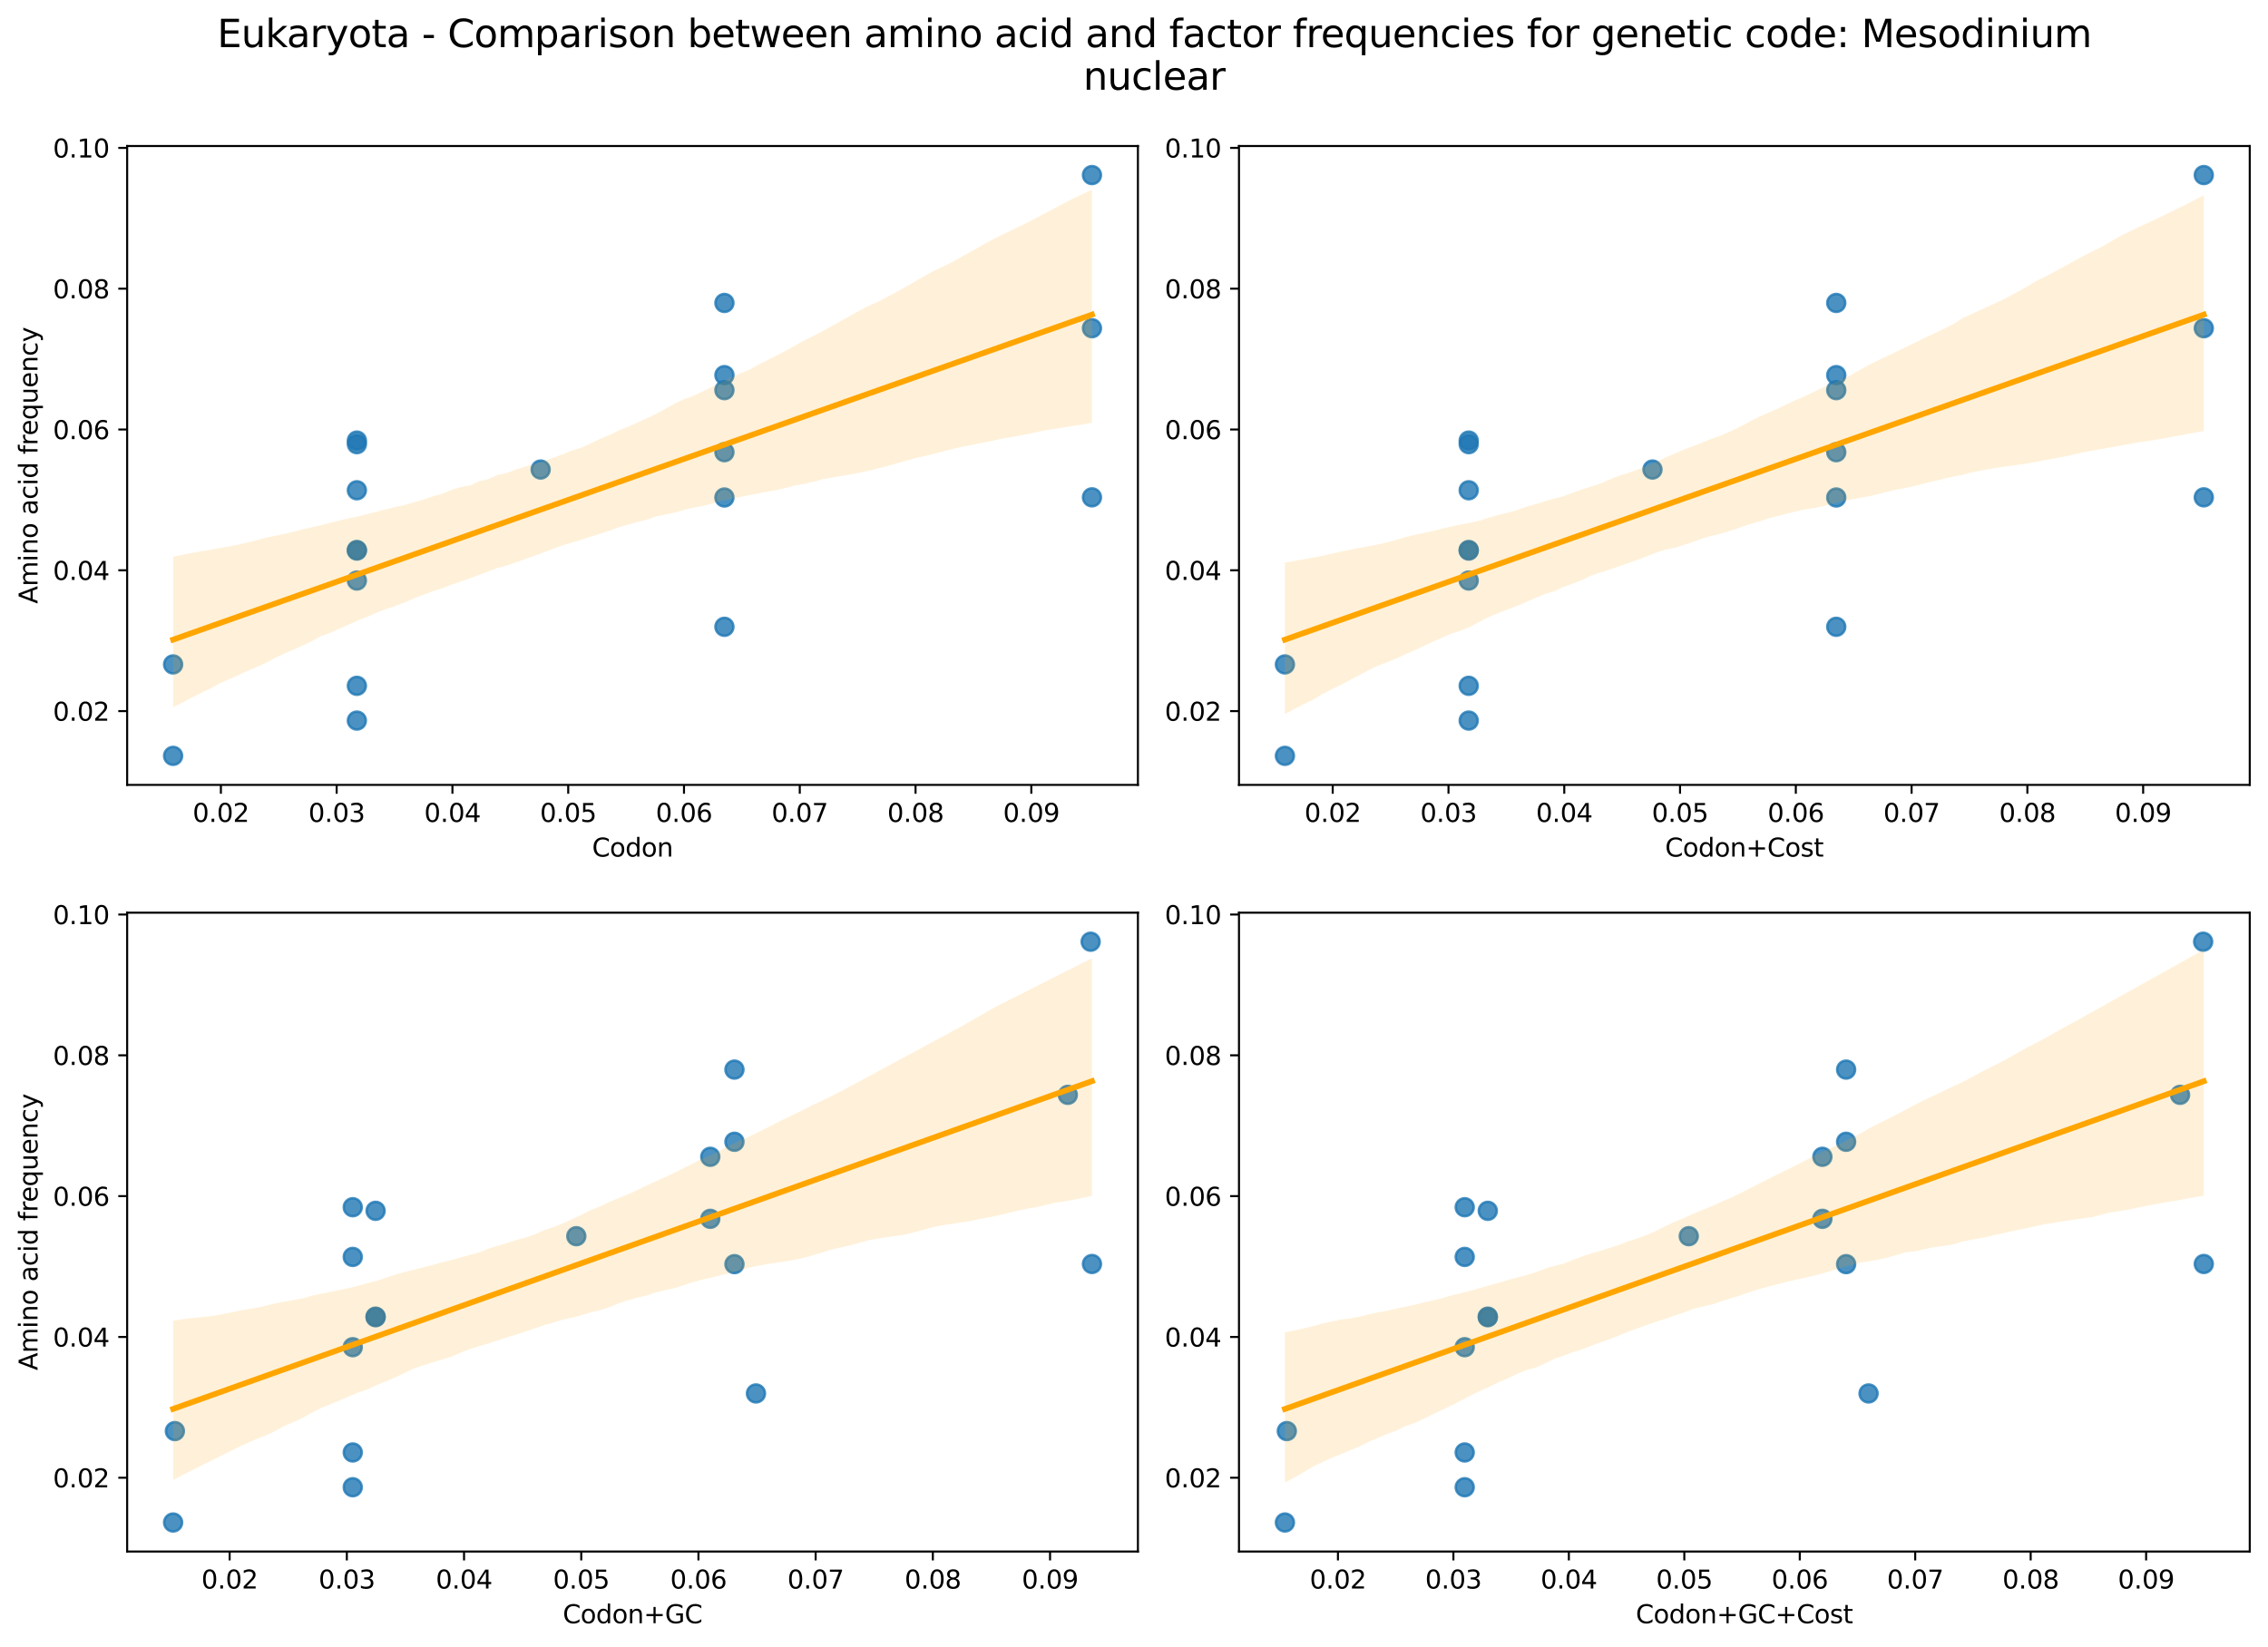 <?xml version="1.0" encoding="utf-8" standalone="no"?>
<!DOCTYPE svg PUBLIC "-//W3C//DTD SVG 1.1//EN"
  "http://www.w3.org/Graphics/SVG/1.1/DTD/svg11.dtd">
<svg xmlns:xlink="http://www.w3.org/1999/xlink" width="894.344pt" height="649.556pt" viewBox="0 0 894.344 649.556" xmlns="http://www.w3.org/2000/svg" version="1.1">
 <defs>
  <style type="text/css">*{stroke-linejoin: round; stroke-linecap: butt}</style>
 </defs>
 <g id="figure_1">
  <g id="patch_1">
   <path d="M 0 649.556 
L 894.344 649.556 
L 894.344 0 
L 0 0 
z
" style="fill: #ffffff"/>
  </g>
  <g id="axes_1">
   <g id="patch_2">
    <path d="M 50.144 309.6 
L 448.715 309.6 
L 448.715 57.6 
L 50.144 57.6 
z
" style="fill: #ffffff"/>
   </g>
   <g id="PathCollection_1">
    <defs>
     <path id="mf8af40e3fb" d="M 0 3.536 
C 0.938 3.536 1.837 3.163 2.5 2.5 
C 3.163 1.837 3.536 0.938 3.536 0 
C 3.536 -0.938 3.163 -1.837 2.5 -2.5 
C 1.837 -3.163 0.938 -3.536 0 -3.536 
C -0.938 -3.536 -1.837 -3.163 -2.5 -2.5 
C -3.163 -1.837 -3.536 -0.938 -3.536 0 
C -3.536 0.938 -3.163 1.837 -2.5 2.5 
C -1.837 3.163 -0.938 3.536 0 3.536 
z
" style="stroke: #1f77b4; stroke-opacity: 0.8"/>
    </defs>
    <g clip-path="url(#p34a44133df)">
     <use xlink:href="#mf8af40e3fb" x="68.261" y="262.08" style="fill: #1f77b4; fill-opacity: 0.8; stroke: #1f77b4; stroke-opacity: 0.8"/>
     <use xlink:href="#mf8af40e3fb" x="68.261" y="298.145" style="fill: #1f77b4; fill-opacity: 0.8; stroke: #1f77b4; stroke-opacity: 0.8"/>
     <use xlink:href="#mf8af40e3fb" x="140.728" y="284.23" style="fill: #1f77b4; fill-opacity: 0.8; stroke: #1f77b4; stroke-opacity: 0.8"/>
     <use xlink:href="#mf8af40e3fb" x="140.728" y="193.383" style="fill: #1f77b4; fill-opacity: 0.8; stroke: #1f77b4; stroke-opacity: 0.8"/>
     <use xlink:href="#mf8af40e3fb" x="140.728" y="173.782" style="fill: #1f77b4; fill-opacity: 0.8; stroke: #1f77b4; stroke-opacity: 0.8"/>
     <use xlink:href="#mf8af40e3fb" x="140.728" y="216.948" style="fill: #1f77b4; fill-opacity: 0.8; stroke: #1f77b4; stroke-opacity: 0.8"/>
     <use xlink:href="#mf8af40e3fb" x="140.728" y="270.516" style="fill: #1f77b4; fill-opacity: 0.8; stroke: #1f77b4; stroke-opacity: 0.8"/>
     <use xlink:href="#mf8af40e3fb" x="140.728" y="175.199" style="fill: #1f77b4; fill-opacity: 0.8; stroke: #1f77b4; stroke-opacity: 0.8"/>
     <use xlink:href="#mf8af40e3fb" x="140.728" y="217.171" style="fill: #1f77b4; fill-opacity: 0.8; stroke: #1f77b4; stroke-opacity: 0.8"/>
     <use xlink:href="#mf8af40e3fb" x="140.728" y="228.994" style="fill: #1f77b4; fill-opacity: 0.8; stroke: #1f77b4; stroke-opacity: 0.8"/>
     <use xlink:href="#mf8af40e3fb" x="285.663" y="247.238" style="fill: #1f77b4; fill-opacity: 0.8; stroke: #1f77b4; stroke-opacity: 0.8"/>
     <use xlink:href="#mf8af40e3fb" x="213.196" y="185.207" style="fill: #1f77b4; fill-opacity: 0.8; stroke: #1f77b4; stroke-opacity: 0.8"/>
     <use xlink:href="#mf8af40e3fb" x="285.663" y="119.499" style="fill: #1f77b4; fill-opacity: 0.8; stroke: #1f77b4; stroke-opacity: 0.8"/>
     <use xlink:href="#mf8af40e3fb" x="285.663" y="147.969" style="fill: #1f77b4; fill-opacity: 0.8; stroke: #1f77b4; stroke-opacity: 0.8"/>
     <use xlink:href="#mf8af40e3fb" x="285.663" y="196.236" style="fill: #1f77b4; fill-opacity: 0.8; stroke: #1f77b4; stroke-opacity: 0.8"/>
     <use xlink:href="#mf8af40e3fb" x="285.663" y="178.364" style="fill: #1f77b4; fill-opacity: 0.8; stroke: #1f77b4; stroke-opacity: 0.8"/>
     <use xlink:href="#mf8af40e3fb" x="285.663" y="153.894" style="fill: #1f77b4; fill-opacity: 0.8; stroke: #1f77b4; stroke-opacity: 0.8"/>
     <use xlink:href="#mf8af40e3fb" x="430.598" y="69.055" style="fill: #1f77b4; fill-opacity: 0.8; stroke: #1f77b4; stroke-opacity: 0.8"/>
     <use xlink:href="#mf8af40e3fb" x="430.598" y="196.172" style="fill: #1f77b4; fill-opacity: 0.8; stroke: #1f77b4; stroke-opacity: 0.8"/>
     <use xlink:href="#mf8af40e3fb" x="430.598" y="129.463" style="fill: #1f77b4; fill-opacity: 0.8; stroke: #1f77b4; stroke-opacity: 0.8"/>
    </g>
   </g>
   <g id="PolyCollection_1">
    <path d="M 68.261 219.6 
L 68.261 279.001 
L 71.921 277.11 
L 75.581 275.219 
L 79.241 273.328 
L 82.901 271.599 
L 86.561 269.584 
L 90.22 267.955 
L 93.88 266.355 
L 97.54 264.663 
L 101.2 263.088 
L 104.86 261.483 
L 108.52 259.485 
L 112.18 257.743 
L 115.84 256.248 
L 119.5 254.571 
L 123.16 252.768 
L 126.82 250.807 
L 130.48 249.525 
L 134.14 247.822 
L 137.8 246.239 
L 141.46 244.598 
L 145.12 243.154 
L 148.78 241.506 
L 152.44 240.165 
L 156.1 238.939 
L 159.76 237.529 
L 163.42 235.986 
L 167.08 234.547 
L 170.74 233.179 
L 174.4 232.045 
L 178.06 230.622 
L 181.72 229.36 
L 185.38 228.102 
L 189.04 226.693 
L 192.7 225.335 
L 196.36 223.978 
L 200.02 223.012 
L 203.68 221.727 
L 207.34 220.413 
L 211 219.097 
L 214.66 217.782 
L 218.32 216.363 
L 221.98 215.051 
L 225.64 214.004 
L 229.3 212.894 
L 232.96 211.662 
L 236.62 210.536 
L 240.28 209.359 
L 243.94 207.997 
L 247.599 206.958 
L 251.259 205.918 
L 254.919 205 
L 258.579 203.741 
L 262.239 202.973 
L 265.899 202.234 
L 269.559 201.176 
L 273.219 200.306 
L 276.879 199.679 
L 280.539 198.705 
L 284.199 197.605 
L 287.859 196.856 
L 291.519 196.11 
L 295.179 195.382 
L 298.839 194.651 
L 302.499 193.906 
L 306.159 193.323 
L 309.819 192.457 
L 313.479 191.458 
L 317.139 190.858 
L 320.799 190.005 
L 324.459 189.037 
L 328.119 188.356 
L 331.779 187.736 
L 335.439 187.152 
L 339.099 186.416 
L 342.759 185.628 
L 346.419 184.715 
L 350.079 183.755 
L 353.739 182.75 
L 357.399 181.718 
L 361.059 180.685 
L 364.719 179.828 
L 368.379 178.971 
L 372.039 178.057 
L 375.699 177.058 
L 379.359 176.221 
L 383.019 175.567 
L 386.679 174.748 
L 390.339 174.109 
L 393.999 173.293 
L 397.659 172.593 
L 401.318 171.968 
L 404.978 171.275 
L 408.638 170.452 
L 412.298 169.706 
L 415.958 169.19 
L 419.618 168.555 
L 423.278 167.98 
L 426.938 167.405 
L 430.598 166.757 
L 430.598 74.826 
L 430.598 74.826 
L 426.938 76.545 
L 423.278 78.264 
L 419.618 80.15 
L 415.958 82.085 
L 412.298 84.019 
L 408.638 85.954 
L 404.978 87.889 
L 401.318 89.669 
L 397.659 91.42 
L 393.999 93.171 
L 390.339 95.046 
L 386.679 97.093 
L 383.019 99.141 
L 379.359 101.192 
L 375.699 103.25 
L 372.039 105.096 
L 368.379 106.736 
L 364.719 108.773 
L 361.059 110.891 
L 357.399 113.015 
L 353.739 115.062 
L 350.079 117.005 
L 346.419 118.947 
L 342.759 120.547 
L 339.099 122.419 
L 335.439 124.459 
L 331.779 126.498 
L 328.119 128.538 
L 324.459 130.571 
L 320.799 132.49 
L 317.139 134.258 
L 313.479 136.308 
L 309.819 138.349 
L 306.159 140.291 
L 302.499 142.135 
L 298.839 143.91 
L 295.179 146.017 
L 291.519 147.441 
L 287.859 149.206 
L 284.199 150.998 
L 280.539 152.731 
L 276.879 154.489 
L 273.219 156.246 
L 269.559 157.518 
L 265.899 159.235 
L 262.239 161.33 
L 258.579 163.31 
L 254.919 165.074 
L 251.259 166.713 
L 247.599 168.36 
L 243.94 169.813 
L 240.28 171.584 
L 236.62 173.105 
L 232.96 174.888 
L 229.3 176.56 
L 225.64 177.671 
L 221.98 179.181 
L 218.32 180.49 
L 214.66 181.801 
L 211 182.974 
L 207.34 183.978 
L 203.68 185.116 
L 200.02 186.536 
L 196.36 187.326 
L 192.7 188.952 
L 189.04 189.773 
L 185.38 191.476 
L 181.72 192.102 
L 178.06 193.24 
L 174.4 194.749 
L 170.74 195.739 
L 167.08 197.033 
L 163.42 198.073 
L 159.76 199.177 
L 156.1 199.923 
L 152.44 200.836 
L 148.78 201.756 
L 145.12 202.687 
L 141.46 203.619 
L 137.8 204.404 
L 134.14 205.215 
L 130.48 206.13 
L 126.82 207.089 
L 123.16 207.952 
L 119.5 208.735 
L 115.84 209.689 
L 112.18 210.562 
L 108.52 211.351 
L 104.86 212.067 
L 101.2 213.102 
L 97.54 213.949 
L 93.88 214.879 
L 90.22 215.585 
L 86.561 216.213 
L 82.901 216.842 
L 79.241 217.471 
L 75.581 218.104 
L 71.921 218.847 
L 68.261 219.6 
z
" clip-path="url(#p34a44133df)" style="fill: #ffa500; fill-opacity: 0.15"/>
   </g>
   <g id="matplotlib.axis_1">
    <g id="xtick_1">
     <g id="line2d_1">
      <defs>
       <path id="ma9dea7955c" d="M 0 0 
L 0 3.5 
" style="stroke: #000000; stroke-width: 0.8"/>
      </defs>
      <g>
       <use xlink:href="#ma9dea7955c" x="87.102" y="309.6" style="stroke: #000000; stroke-width: 0.8"/>
      </g>
     </g>
     <g id="text_1">
      <!-- 0.02 -->
      <g transform="translate(75.969 324.198) scale(0.1 -0.1)">
       <defs>
        <path id="DejaVuSans-30" d="M 2034 4250 
Q 1547 4250 1301 3770 
Q 1056 3291 1056 2328 
Q 1056 1369 1301 889 
Q 1547 409 2034 409 
Q 2525 409 2770 889 
Q 3016 1369 3016 2328 
Q 3016 3291 2770 3770 
Q 2525 4250 2034 4250 
z
M 2034 4750 
Q 2819 4750 3233 4129 
Q 3647 3509 3647 2328 
Q 3647 1150 3233 529 
Q 2819 -91 2034 -91 
Q 1250 -91 836 529 
Q 422 1150 422 2328 
Q 422 3509 836 4129 
Q 1250 4750 2034 4750 
z
" transform="scale(0.016)"/>
        <path id="DejaVuSans-2e" d="M 684 794 
L 1344 794 
L 1344 0 
L 684 0 
L 684 794 
z
" transform="scale(0.016)"/>
        <path id="DejaVuSans-32" d="M 1228 531 
L 3431 531 
L 3431 0 
L 469 0 
L 469 531 
Q 828 903 1448 1529 
Q 2069 2156 2228 2338 
Q 2531 2678 2651 2914 
Q 2772 3150 2772 3378 
Q 2772 3750 2511 3984 
Q 2250 4219 1831 4219 
Q 1534 4219 1204 4116 
Q 875 4013 500 3803 
L 500 4441 
Q 881 4594 1212 4672 
Q 1544 4750 1819 4750 
Q 2544 4750 2975 4387 
Q 3406 4025 3406 3419 
Q 3406 3131 3298 2873 
Q 3191 2616 2906 2266 
Q 2828 2175 2409 1742 
Q 1991 1309 1228 531 
z
" transform="scale(0.016)"/>
       </defs>
       <use xlink:href="#DejaVuSans-30"/>
       <use xlink:href="#DejaVuSans-2e" x="63.623"/>
       <use xlink:href="#DejaVuSans-30" x="95.41"/>
       <use xlink:href="#DejaVuSans-32" x="159.033"/>
      </g>
     </g>
    </g>
    <g id="xtick_2">
     <g id="line2d_2">
      <g>
       <use xlink:href="#ma9dea7955c" x="132.757" y="309.6" style="stroke: #000000; stroke-width: 0.8"/>
      </g>
     </g>
     <g id="text_2">
      <!-- 0.03 -->
      <g transform="translate(121.624 324.198) scale(0.1 -0.1)">
       <defs>
        <path id="DejaVuSans-33" d="M 2597 2516 
Q 3050 2419 3304 2112 
Q 3559 1806 3559 1356 
Q 3559 666 3084 287 
Q 2609 -91 1734 -91 
Q 1441 -91 1130 -33 
Q 819 25 488 141 
L 488 750 
Q 750 597 1062 519 
Q 1375 441 1716 441 
Q 2309 441 2620 675 
Q 2931 909 2931 1356 
Q 2931 1769 2642 2001 
Q 2353 2234 1838 2234 
L 1294 2234 
L 1294 2753 
L 1863 2753 
Q 2328 2753 2575 2939 
Q 2822 3125 2822 3475 
Q 2822 3834 2567 4026 
Q 2313 4219 1838 4219 
Q 1578 4219 1281 4162 
Q 984 4106 628 3988 
L 628 4550 
Q 988 4650 1302 4700 
Q 1616 4750 1894 4750 
Q 2613 4750 3031 4423 
Q 3450 4097 3450 3541 
Q 3450 3153 3228 2886 
Q 3006 2619 2597 2516 
z
" transform="scale(0.016)"/>
       </defs>
       <use xlink:href="#DejaVuSans-30"/>
       <use xlink:href="#DejaVuSans-2e" x="63.623"/>
       <use xlink:href="#DejaVuSans-30" x="95.41"/>
       <use xlink:href="#DejaVuSans-33" x="159.033"/>
      </g>
     </g>
    </g>
    <g id="xtick_3">
     <g id="line2d_3">
      <g>
       <use xlink:href="#ma9dea7955c" x="178.411" y="309.6" style="stroke: #000000; stroke-width: 0.8"/>
      </g>
     </g>
     <g id="text_3">
      <!-- 0.04 -->
      <g transform="translate(167.278 324.198) scale(0.1 -0.1)">
       <defs>
        <path id="DejaVuSans-34" d="M 2419 4116 
L 825 1625 
L 2419 1625 
L 2419 4116 
z
M 2253 4666 
L 3047 4666 
L 3047 1625 
L 3713 1625 
L 3713 1100 
L 3047 1100 
L 3047 0 
L 2419 0 
L 2419 1100 
L 313 1100 
L 313 1709 
L 2253 4666 
z
" transform="scale(0.016)"/>
       </defs>
       <use xlink:href="#DejaVuSans-30"/>
       <use xlink:href="#DejaVuSans-2e" x="63.623"/>
       <use xlink:href="#DejaVuSans-30" x="95.41"/>
       <use xlink:href="#DejaVuSans-34" x="159.033"/>
      </g>
     </g>
    </g>
    <g id="xtick_4">
     <g id="line2d_4">
      <g>
       <use xlink:href="#ma9dea7955c" x="224.066" y="309.6" style="stroke: #000000; stroke-width: 0.8"/>
      </g>
     </g>
     <g id="text_4">
      <!-- 0.05 -->
      <g transform="translate(212.933 324.198) scale(0.1 -0.1)">
       <defs>
        <path id="DejaVuSans-35" d="M 691 4666 
L 3169 4666 
L 3169 4134 
L 1269 4134 
L 1269 2991 
Q 1406 3038 1543 3061 
Q 1681 3084 1819 3084 
Q 2600 3084 3056 2656 
Q 3513 2228 3513 1497 
Q 3513 744 3044 326 
Q 2575 -91 1722 -91 
Q 1428 -91 1123 -41 
Q 819 9 494 109 
L 494 744 
Q 775 591 1075 516 
Q 1375 441 1709 441 
Q 2250 441 2565 725 
Q 2881 1009 2881 1497 
Q 2881 1984 2565 2268 
Q 2250 2553 1709 2553 
Q 1456 2553 1204 2497 
Q 953 2441 691 2322 
L 691 4666 
z
" transform="scale(0.016)"/>
       </defs>
       <use xlink:href="#DejaVuSans-30"/>
       <use xlink:href="#DejaVuSans-2e" x="63.623"/>
       <use xlink:href="#DejaVuSans-30" x="95.41"/>
       <use xlink:href="#DejaVuSans-35" x="159.033"/>
      </g>
     </g>
    </g>
    <g id="xtick_5">
     <g id="line2d_5">
      <g>
       <use xlink:href="#ma9dea7955c" x="269.72" y="309.6" style="stroke: #000000; stroke-width: 0.8"/>
      </g>
     </g>
     <g id="text_5">
      <!-- 0.06 -->
      <g transform="translate(258.588 324.198) scale(0.1 -0.1)">
       <defs>
        <path id="DejaVuSans-36" d="M 2113 2584 
Q 1688 2584 1439 2293 
Q 1191 2003 1191 1497 
Q 1191 994 1439 701 
Q 1688 409 2113 409 
Q 2538 409 2786 701 
Q 3034 994 3034 1497 
Q 3034 2003 2786 2293 
Q 2538 2584 2113 2584 
z
M 3366 4563 
L 3366 3988 
Q 3128 4100 2886 4159 
Q 2644 4219 2406 4219 
Q 1781 4219 1451 3797 
Q 1122 3375 1075 2522 
Q 1259 2794 1537 2939 
Q 1816 3084 2150 3084 
Q 2853 3084 3261 2657 
Q 3669 2231 3669 1497 
Q 3669 778 3244 343 
Q 2819 -91 2113 -91 
Q 1303 -91 875 529 
Q 447 1150 447 2328 
Q 447 3434 972 4092 
Q 1497 4750 2381 4750 
Q 2619 4750 2861 4703 
Q 3103 4656 3366 4563 
z
" transform="scale(0.016)"/>
       </defs>
       <use xlink:href="#DejaVuSans-30"/>
       <use xlink:href="#DejaVuSans-2e" x="63.623"/>
       <use xlink:href="#DejaVuSans-30" x="95.41"/>
       <use xlink:href="#DejaVuSans-36" x="159.033"/>
      </g>
     </g>
    </g>
    <g id="xtick_6">
     <g id="line2d_6">
      <g>
       <use xlink:href="#ma9dea7955c" x="315.375" y="309.6" style="stroke: #000000; stroke-width: 0.8"/>
      </g>
     </g>
     <g id="text_6">
      <!-- 0.07 -->
      <g transform="translate(304.242 324.198) scale(0.1 -0.1)">
       <defs>
        <path id="DejaVuSans-37" d="M 525 4666 
L 3525 4666 
L 3525 4397 
L 1831 0 
L 1172 0 
L 2766 4134 
L 525 4134 
L 525 4666 
z
" transform="scale(0.016)"/>
       </defs>
       <use xlink:href="#DejaVuSans-30"/>
       <use xlink:href="#DejaVuSans-2e" x="63.623"/>
       <use xlink:href="#DejaVuSans-30" x="95.41"/>
       <use xlink:href="#DejaVuSans-37" x="159.033"/>
      </g>
     </g>
    </g>
    <g id="xtick_7">
     <g id="line2d_7">
      <g>
       <use xlink:href="#ma9dea7955c" x="361.029" y="309.6" style="stroke: #000000; stroke-width: 0.8"/>
      </g>
     </g>
     <g id="text_7">
      <!-- 0.08 -->
      <g transform="translate(349.897 324.198) scale(0.1 -0.1)">
       <defs>
        <path id="DejaVuSans-38" d="M 2034 2216 
Q 1584 2216 1326 1975 
Q 1069 1734 1069 1313 
Q 1069 891 1326 650 
Q 1584 409 2034 409 
Q 2484 409 2743 651 
Q 3003 894 3003 1313 
Q 3003 1734 2745 1975 
Q 2488 2216 2034 2216 
z
M 1403 2484 
Q 997 2584 770 2862 
Q 544 3141 544 3541 
Q 544 4100 942 4425 
Q 1341 4750 2034 4750 
Q 2731 4750 3128 4425 
Q 3525 4100 3525 3541 
Q 3525 3141 3298 2862 
Q 3072 2584 2669 2484 
Q 3125 2378 3379 2068 
Q 3634 1759 3634 1313 
Q 3634 634 3220 271 
Q 2806 -91 2034 -91 
Q 1263 -91 848 271 
Q 434 634 434 1313 
Q 434 1759 690 2068 
Q 947 2378 1403 2484 
z
M 1172 3481 
Q 1172 3119 1398 2916 
Q 1625 2713 2034 2713 
Q 2441 2713 2670 2916 
Q 2900 3119 2900 3481 
Q 2900 3844 2670 4047 
Q 2441 4250 2034 4250 
Q 1625 4250 1398 4047 
Q 1172 3844 1172 3481 
z
" transform="scale(0.016)"/>
       </defs>
       <use xlink:href="#DejaVuSans-30"/>
       <use xlink:href="#DejaVuSans-2e" x="63.623"/>
       <use xlink:href="#DejaVuSans-30" x="95.41"/>
       <use xlink:href="#DejaVuSans-38" x="159.033"/>
      </g>
     </g>
    </g>
    <g id="xtick_8">
     <g id="line2d_8">
      <g>
       <use xlink:href="#ma9dea7955c" x="406.684" y="309.6" style="stroke: #000000; stroke-width: 0.8"/>
      </g>
     </g>
     <g id="text_8">
      <!-- 0.09 -->
      <g transform="translate(395.551 324.198) scale(0.1 -0.1)">
       <defs>
        <path id="DejaVuSans-39" d="M 703 97 
L 703 672 
Q 941 559 1184 500 
Q 1428 441 1663 441 
Q 2288 441 2617 861 
Q 2947 1281 2994 2138 
Q 2813 1869 2534 1725 
Q 2256 1581 1919 1581 
Q 1219 1581 811 2004 
Q 403 2428 403 3163 
Q 403 3881 828 4315 
Q 1253 4750 1959 4750 
Q 2769 4750 3195 4129 
Q 3622 3509 3622 2328 
Q 3622 1225 3098 567 
Q 2575 -91 1691 -91 
Q 1453 -91 1209 -44 
Q 966 3 703 97 
z
M 1959 2075 
Q 2384 2075 2632 2365 
Q 2881 2656 2881 3163 
Q 2881 3666 2632 3958 
Q 2384 4250 1959 4250 
Q 1534 4250 1286 3958 
Q 1038 3666 1038 3163 
Q 1038 2656 1286 2365 
Q 1534 2075 1959 2075 
z
" transform="scale(0.016)"/>
       </defs>
       <use xlink:href="#DejaVuSans-30"/>
       <use xlink:href="#DejaVuSans-2e" x="63.623"/>
       <use xlink:href="#DejaVuSans-30" x="95.41"/>
       <use xlink:href="#DejaVuSans-39" x="159.033"/>
      </g>
     </g>
    </g>
    <g id="text_9">
     <!-- Codon -->
     <g transform="translate(233.476 337.877) scale(0.1 -0.1)">
      <defs>
       <path id="DejaVuSans-43" d="M 4122 4306 
L 4122 3641 
Q 3803 3938 3442 4084 
Q 3081 4231 2675 4231 
Q 1875 4231 1450 3742 
Q 1025 3253 1025 2328 
Q 1025 1406 1450 917 
Q 1875 428 2675 428 
Q 3081 428 3442 575 
Q 3803 722 4122 1019 
L 4122 359 
Q 3791 134 3420 21 
Q 3050 -91 2638 -91 
Q 1578 -91 968 557 
Q 359 1206 359 2328 
Q 359 3453 968 4101 
Q 1578 4750 2638 4750 
Q 3056 4750 3426 4639 
Q 3797 4528 4122 4306 
z
" transform="scale(0.016)"/>
       <path id="DejaVuSans-6f" d="M 1959 3097 
Q 1497 3097 1228 2736 
Q 959 2375 959 1747 
Q 959 1119 1226 758 
Q 1494 397 1959 397 
Q 2419 397 2687 759 
Q 2956 1122 2956 1747 
Q 2956 2369 2687 2733 
Q 2419 3097 1959 3097 
z
M 1959 3584 
Q 2709 3584 3137 3096 
Q 3566 2609 3566 1747 
Q 3566 888 3137 398 
Q 2709 -91 1959 -91 
Q 1206 -91 779 398 
Q 353 888 353 1747 
Q 353 2609 779 3096 
Q 1206 3584 1959 3584 
z
" transform="scale(0.016)"/>
       <path id="DejaVuSans-64" d="M 2906 2969 
L 2906 4863 
L 3481 4863 
L 3481 0 
L 2906 0 
L 2906 525 
Q 2725 213 2448 61 
Q 2172 -91 1784 -91 
Q 1150 -91 751 415 
Q 353 922 353 1747 
Q 353 2572 751 3078 
Q 1150 3584 1784 3584 
Q 2172 3584 2448 3432 
Q 2725 3281 2906 2969 
z
M 947 1747 
Q 947 1113 1208 752 
Q 1469 391 1925 391 
Q 2381 391 2643 752 
Q 2906 1113 2906 1747 
Q 2906 2381 2643 2742 
Q 2381 3103 1925 3103 
Q 1469 3103 1208 2742 
Q 947 2381 947 1747 
z
" transform="scale(0.016)"/>
       <path id="DejaVuSans-6e" d="M 3513 2113 
L 3513 0 
L 2938 0 
L 2938 2094 
Q 2938 2591 2744 2837 
Q 2550 3084 2163 3084 
Q 1697 3084 1428 2787 
Q 1159 2491 1159 1978 
L 1159 0 
L 581 0 
L 581 3500 
L 1159 3500 
L 1159 2956 
Q 1366 3272 1645 3428 
Q 1925 3584 2291 3584 
Q 2894 3584 3203 3211 
Q 3513 2838 3513 2113 
z
" transform="scale(0.016)"/>
      </defs>
      <use xlink:href="#DejaVuSans-43"/>
      <use xlink:href="#DejaVuSans-6f" x="69.824"/>
      <use xlink:href="#DejaVuSans-64" x="131.006"/>
      <use xlink:href="#DejaVuSans-6f" x="194.482"/>
      <use xlink:href="#DejaVuSans-6e" x="255.664"/>
     </g>
    </g>
   </g>
   <g id="matplotlib.axis_2">
    <g id="ytick_1">
     <g id="line2d_9">
      <defs>
       <path id="m6e7c062fe1" d="M 0 0 
L -3.5 0 
" style="stroke: #000000; stroke-width: 0.8"/>
      </defs>
      <g>
       <use xlink:href="#m6e7c062fe1" x="50.144" y="280.486" style="stroke: #000000; stroke-width: 0.8"/>
      </g>
     </g>
     <g id="text_10">
      <!-- 0.02 -->
      <g transform="translate(20.878 284.286) scale(0.1 -0.1)">
       <use xlink:href="#DejaVuSans-30"/>
       <use xlink:href="#DejaVuSans-2e" x="63.623"/>
       <use xlink:href="#DejaVuSans-30" x="95.41"/>
       <use xlink:href="#DejaVuSans-32" x="159.033"/>
      </g>
     </g>
    </g>
    <g id="ytick_2">
     <g id="line2d_10">
      <g>
       <use xlink:href="#m6e7c062fe1" x="50.144" y="224.947" style="stroke: #000000; stroke-width: 0.8"/>
      </g>
     </g>
     <g id="text_11">
      <!-- 0.04 -->
      <g transform="translate(20.878 228.746) scale(0.1 -0.1)">
       <use xlink:href="#DejaVuSans-30"/>
       <use xlink:href="#DejaVuSans-2e" x="63.623"/>
       <use xlink:href="#DejaVuSans-30" x="95.41"/>
       <use xlink:href="#DejaVuSans-34" x="159.033"/>
      </g>
     </g>
    </g>
    <g id="ytick_3">
     <g id="line2d_11">
      <g>
       <use xlink:href="#m6e7c062fe1" x="50.144" y="169.407" style="stroke: #000000; stroke-width: 0.8"/>
      </g>
     </g>
     <g id="text_12">
      <!-- 0.06 -->
      <g transform="translate(20.878 173.207) scale(0.1 -0.1)">
       <use xlink:href="#DejaVuSans-30"/>
       <use xlink:href="#DejaVuSans-2e" x="63.623"/>
       <use xlink:href="#DejaVuSans-30" x="95.41"/>
       <use xlink:href="#DejaVuSans-36" x="159.033"/>
      </g>
     </g>
    </g>
    <g id="ytick_4">
     <g id="line2d_12">
      <g>
       <use xlink:href="#m6e7c062fe1" x="50.144" y="113.868" style="stroke: #000000; stroke-width: 0.8"/>
      </g>
     </g>
     <g id="text_13">
      <!-- 0.08 -->
      <g transform="translate(20.878 117.667) scale(0.1 -0.1)">
       <use xlink:href="#DejaVuSans-30"/>
       <use xlink:href="#DejaVuSans-2e" x="63.623"/>
       <use xlink:href="#DejaVuSans-30" x="95.41"/>
       <use xlink:href="#DejaVuSans-38" x="159.033"/>
      </g>
     </g>
    </g>
    <g id="ytick_5">
     <g id="line2d_13">
      <g>
       <use xlink:href="#m6e7c062fe1" x="50.144" y="58.329" style="stroke: #000000; stroke-width: 0.8"/>
      </g>
     </g>
     <g id="text_14">
      <!-- 0.10 -->
      <g transform="translate(20.878 62.128) scale(0.1 -0.1)">
       <defs>
        <path id="DejaVuSans-31" d="M 794 531 
L 1825 531 
L 1825 4091 
L 703 3866 
L 703 4441 
L 1819 4666 
L 2450 4666 
L 2450 531 
L 3481 531 
L 3481 0 
L 794 0 
L 794 531 
z
" transform="scale(0.016)"/>
       </defs>
       <use xlink:href="#DejaVuSans-30"/>
       <use xlink:href="#DejaVuSans-2e" x="63.623"/>
       <use xlink:href="#DejaVuSans-31" x="95.41"/>
       <use xlink:href="#DejaVuSans-30" x="159.033"/>
      </g>
     </g>
    </g>
    <g id="text_15">
     <!-- Amino acid frequency -->
     <g transform="translate(14.798 238.139) rotate(-90) scale(0.1 -0.1)">
      <defs>
       <path id="DejaVuSans-41" d="M 2188 4044 
L 1331 1722 
L 3047 1722 
L 2188 4044 
z
M 1831 4666 
L 2547 4666 
L 4325 0 
L 3669 0 
L 3244 1197 
L 1141 1197 
L 716 0 
L 50 0 
L 1831 4666 
z
" transform="scale(0.016)"/>
       <path id="DejaVuSans-6d" d="M 3328 2828 
Q 3544 3216 3844 3400 
Q 4144 3584 4550 3584 
Q 5097 3584 5394 3201 
Q 5691 2819 5691 2113 
L 5691 0 
L 5113 0 
L 5113 2094 
Q 5113 2597 4934 2840 
Q 4756 3084 4391 3084 
Q 3944 3084 3684 2787 
Q 3425 2491 3425 1978 
L 3425 0 
L 2847 0 
L 2847 2094 
Q 2847 2600 2669 2842 
Q 2491 3084 2119 3084 
Q 1678 3084 1418 2786 
Q 1159 2488 1159 1978 
L 1159 0 
L 581 0 
L 581 3500 
L 1159 3500 
L 1159 2956 
Q 1356 3278 1631 3431 
Q 1906 3584 2284 3584 
Q 2666 3584 2933 3390 
Q 3200 3197 3328 2828 
z
" transform="scale(0.016)"/>
       <path id="DejaVuSans-69" d="M 603 3500 
L 1178 3500 
L 1178 0 
L 603 0 
L 603 3500 
z
M 603 4863 
L 1178 4863 
L 1178 4134 
L 603 4134 
L 603 4863 
z
" transform="scale(0.016)"/>
       <path id="DejaVuSans-20" transform="scale(0.016)"/>
       <path id="DejaVuSans-61" d="M 2194 1759 
Q 1497 1759 1228 1600 
Q 959 1441 959 1056 
Q 959 750 1161 570 
Q 1363 391 1709 391 
Q 2188 391 2477 730 
Q 2766 1069 2766 1631 
L 2766 1759 
L 2194 1759 
z
M 3341 1997 
L 3341 0 
L 2766 0 
L 2766 531 
Q 2569 213 2275 61 
Q 1981 -91 1556 -91 
Q 1019 -91 701 211 
Q 384 513 384 1019 
Q 384 1609 779 1909 
Q 1175 2209 1959 2209 
L 2766 2209 
L 2766 2266 
Q 2766 2663 2505 2880 
Q 2244 3097 1772 3097 
Q 1472 3097 1187 3025 
Q 903 2953 641 2809 
L 641 3341 
Q 956 3463 1253 3523 
Q 1550 3584 1831 3584 
Q 2591 3584 2966 3190 
Q 3341 2797 3341 1997 
z
" transform="scale(0.016)"/>
       <path id="DejaVuSans-63" d="M 3122 3366 
L 3122 2828 
Q 2878 2963 2633 3030 
Q 2388 3097 2138 3097 
Q 1578 3097 1268 2742 
Q 959 2388 959 1747 
Q 959 1106 1268 751 
Q 1578 397 2138 397 
Q 2388 397 2633 464 
Q 2878 531 3122 666 
L 3122 134 
Q 2881 22 2623 -34 
Q 2366 -91 2075 -91 
Q 1284 -91 818 406 
Q 353 903 353 1747 
Q 353 2603 823 3093 
Q 1294 3584 2113 3584 
Q 2378 3584 2631 3529 
Q 2884 3475 3122 3366 
z
" transform="scale(0.016)"/>
       <path id="DejaVuSans-66" d="M 2375 4863 
L 2375 4384 
L 1825 4384 
Q 1516 4384 1395 4259 
Q 1275 4134 1275 3809 
L 1275 3500 
L 2222 3500 
L 2222 3053 
L 1275 3053 
L 1275 0 
L 697 0 
L 697 3053 
L 147 3053 
L 147 3500 
L 697 3500 
L 697 3744 
Q 697 4328 969 4595 
Q 1241 4863 1831 4863 
L 2375 4863 
z
" transform="scale(0.016)"/>
       <path id="DejaVuSans-72" d="M 2631 2963 
Q 2534 3019 2420 3045 
Q 2306 3072 2169 3072 
Q 1681 3072 1420 2755 
Q 1159 2438 1159 1844 
L 1159 0 
L 581 0 
L 581 3500 
L 1159 3500 
L 1159 2956 
Q 1341 3275 1631 3429 
Q 1922 3584 2338 3584 
Q 2397 3584 2469 3576 
Q 2541 3569 2628 3553 
L 2631 2963 
z
" transform="scale(0.016)"/>
       <path id="DejaVuSans-65" d="M 3597 1894 
L 3597 1613 
L 953 1613 
Q 991 1019 1311 708 
Q 1631 397 2203 397 
Q 2534 397 2845 478 
Q 3156 559 3463 722 
L 3463 178 
Q 3153 47 2828 -22 
Q 2503 -91 2169 -91 
Q 1331 -91 842 396 
Q 353 884 353 1716 
Q 353 2575 817 3079 
Q 1281 3584 2069 3584 
Q 2775 3584 3186 3129 
Q 3597 2675 3597 1894 
z
M 3022 2063 
Q 3016 2534 2758 2815 
Q 2500 3097 2075 3097 
Q 1594 3097 1305 2825 
Q 1016 2553 972 2059 
L 3022 2063 
z
" transform="scale(0.016)"/>
       <path id="DejaVuSans-71" d="M 947 1747 
Q 947 1113 1208 752 
Q 1469 391 1925 391 
Q 2381 391 2643 752 
Q 2906 1113 2906 1747 
Q 2906 2381 2643 2742 
Q 2381 3103 1925 3103 
Q 1469 3103 1208 2742 
Q 947 2381 947 1747 
z
M 2906 525 
Q 2725 213 2448 61 
Q 2172 -91 1784 -91 
Q 1150 -91 751 415 
Q 353 922 353 1747 
Q 353 2572 751 3078 
Q 1150 3584 1784 3584 
Q 2172 3584 2448 3432 
Q 2725 3281 2906 2969 
L 2906 3500 
L 3481 3500 
L 3481 -1331 
L 2906 -1331 
L 2906 525 
z
" transform="scale(0.016)"/>
       <path id="DejaVuSans-75" d="M 544 1381 
L 544 3500 
L 1119 3500 
L 1119 1403 
Q 1119 906 1312 657 
Q 1506 409 1894 409 
Q 2359 409 2629 706 
Q 2900 1003 2900 1516 
L 2900 3500 
L 3475 3500 
L 3475 0 
L 2900 0 
L 2900 538 
Q 2691 219 2414 64 
Q 2138 -91 1772 -91 
Q 1169 -91 856 284 
Q 544 659 544 1381 
z
M 1991 3584 
L 1991 3584 
z
" transform="scale(0.016)"/>
       <path id="DejaVuSans-79" d="M 2059 -325 
Q 1816 -950 1584 -1140 
Q 1353 -1331 966 -1331 
L 506 -1331 
L 506 -850 
L 844 -850 
Q 1081 -850 1212 -737 
Q 1344 -625 1503 -206 
L 1606 56 
L 191 3500 
L 800 3500 
L 1894 763 
L 2988 3500 
L 3597 3500 
L 2059 -325 
z
" transform="scale(0.016)"/>
      </defs>
      <use xlink:href="#DejaVuSans-41"/>
      <use xlink:href="#DejaVuSans-6d" x="68.408"/>
      <use xlink:href="#DejaVuSans-69" x="165.82"/>
      <use xlink:href="#DejaVuSans-6e" x="193.604"/>
      <use xlink:href="#DejaVuSans-6f" x="256.982"/>
      <use xlink:href="#DejaVuSans-20" x="318.164"/>
      <use xlink:href="#DejaVuSans-61" x="349.951"/>
      <use xlink:href="#DejaVuSans-63" x="411.23"/>
      <use xlink:href="#DejaVuSans-69" x="466.211"/>
      <use xlink:href="#DejaVuSans-64" x="493.994"/>
      <use xlink:href="#DejaVuSans-20" x="557.471"/>
      <use xlink:href="#DejaVuSans-66" x="589.258"/>
      <use xlink:href="#DejaVuSans-72" x="624.463"/>
      <use xlink:href="#DejaVuSans-65" x="663.326"/>
      <use xlink:href="#DejaVuSans-71" x="724.85"/>
      <use xlink:href="#DejaVuSans-75" x="788.326"/>
      <use xlink:href="#DejaVuSans-65" x="851.705"/>
      <use xlink:href="#DejaVuSans-6e" x="913.229"/>
      <use xlink:href="#DejaVuSans-63" x="976.607"/>
      <use xlink:href="#DejaVuSans-79" x="1031.588"/>
     </g>
    </g>
   </g>
   <g id="line2d_14">
    <path d="M 68.261 252.308 
L 71.921 251.013 
L 75.581 249.718 
L 79.241 248.423 
L 82.901 247.128 
L 86.561 245.833 
L 90.22 244.538 
L 93.88 243.243 
L 97.54 241.948 
L 101.2 240.653 
L 104.86 239.358 
L 108.52 238.063 
L 112.18 236.768 
L 115.84 235.473 
L 119.5 234.177 
L 123.16 232.882 
L 126.82 231.587 
L 130.48 230.292 
L 134.14 228.997 
L 137.8 227.702 
L 141.46 226.407 
L 145.12 225.112 
L 148.78 223.817 
L 152.44 222.522 
L 156.1 221.227 
L 159.76 219.932 
L 163.42 218.637 
L 167.08 217.342 
L 170.74 216.046 
L 174.4 214.751 
L 178.06 213.456 
L 181.72 212.161 
L 185.38 210.866 
L 189.04 209.571 
L 192.7 208.276 
L 196.36 206.981 
L 200.02 205.686 
L 203.68 204.391 
L 207.34 203.096 
L 211 201.801 
L 214.66 200.506 
L 218.32 199.211 
L 221.98 197.915 
L 225.64 196.62 
L 229.3 195.325 
L 232.96 194.03 
L 236.62 192.735 
L 240.28 191.44 
L 243.94 190.145 
L 247.599 188.85 
L 251.259 187.555 
L 254.919 186.26 
L 258.579 184.965 
L 262.239 183.67 
L 265.899 182.375 
L 269.559 181.079 
L 273.219 179.784 
L 276.879 178.489 
L 280.539 177.194 
L 284.199 175.899 
L 287.859 174.604 
L 291.519 173.309 
L 295.179 172.014 
L 298.839 170.719 
L 302.499 169.424 
L 306.159 168.129 
L 309.819 166.834 
L 313.479 165.539 
L 317.139 164.244 
L 320.799 162.948 
L 324.459 161.653 
L 328.119 160.358 
L 331.779 159.063 
L 335.439 157.768 
L 339.099 156.473 
L 342.759 155.178 
L 346.419 153.883 
L 350.079 152.588 
L 353.739 151.293 
L 357.399 149.998 
L 361.059 148.703 
L 364.719 147.408 
L 368.379 146.113 
L 372.039 144.817 
L 375.699 143.522 
L 379.359 142.227 
L 383.019 140.932 
L 386.679 139.637 
L 390.339 138.342 
L 393.999 137.047 
L 397.659 135.752 
L 401.318 134.457 
L 404.978 133.162 
L 408.638 131.867 
L 412.298 130.572 
L 415.958 129.277 
L 419.618 127.982 
L 423.278 126.686 
L 426.938 125.391 
L 430.598 124.096 
" clip-path="url(#p34a44133df)" style="fill: none; stroke: #ffa500; stroke-width: 2.25; stroke-linecap: square"/>
   </g>
   <g id="patch_3">
    <path d="M 50.144 309.6 
L 50.144 57.6 
" style="fill: none; stroke: #000000; stroke-width: 0.8; stroke-linejoin: miter; stroke-linecap: square"/>
   </g>
   <g id="patch_4">
    <path d="M 448.715 309.6 
L 448.715 57.6 
" style="fill: none; stroke: #000000; stroke-width: 0.8; stroke-linejoin: miter; stroke-linecap: square"/>
   </g>
   <g id="patch_5">
    <path d="M 50.144 309.6 
L 448.715 309.6 
" style="fill: none; stroke: #000000; stroke-width: 0.8; stroke-linejoin: miter; stroke-linecap: square"/>
   </g>
   <g id="patch_6">
    <path d="M 50.144 57.6 
L 448.715 57.6 
" style="fill: none; stroke: #000000; stroke-width: 0.8; stroke-linejoin: miter; stroke-linecap: square"/>
   </g>
  </g>
  <g id="axes_2">
   <g id="patch_7">
    <path d="M 488.572 309.6 
L 887.144 309.6 
L 887.144 57.6 
L 488.572 57.6 
z
" style="fill: #ffffff"/>
   </g>
   <g id="PathCollection_2">
    <g clip-path="url(#p4cc5766030)">
     <use xlink:href="#mf8af40e3fb" x="506.689" y="262.08" style="fill: #1f77b4; fill-opacity: 0.8; stroke: #1f77b4; stroke-opacity: 0.8"/>
     <use xlink:href="#mf8af40e3fb" x="506.689" y="298.145" style="fill: #1f77b4; fill-opacity: 0.8; stroke: #1f77b4; stroke-opacity: 0.8"/>
     <use xlink:href="#mf8af40e3fb" x="579.157" y="284.23" style="fill: #1f77b4; fill-opacity: 0.8; stroke: #1f77b4; stroke-opacity: 0.8"/>
     <use xlink:href="#mf8af40e3fb" x="579.157" y="193.383" style="fill: #1f77b4; fill-opacity: 0.8; stroke: #1f77b4; stroke-opacity: 0.8"/>
     <use xlink:href="#mf8af40e3fb" x="579.157" y="173.782" style="fill: #1f77b4; fill-opacity: 0.8; stroke: #1f77b4; stroke-opacity: 0.8"/>
     <use xlink:href="#mf8af40e3fb" x="579.157" y="216.948" style="fill: #1f77b4; fill-opacity: 0.8; stroke: #1f77b4; stroke-opacity: 0.8"/>
     <use xlink:href="#mf8af40e3fb" x="579.157" y="270.516" style="fill: #1f77b4; fill-opacity: 0.8; stroke: #1f77b4; stroke-opacity: 0.8"/>
     <use xlink:href="#mf8af40e3fb" x="579.157" y="175.199" style="fill: #1f77b4; fill-opacity: 0.8; stroke: #1f77b4; stroke-opacity: 0.8"/>
     <use xlink:href="#mf8af40e3fb" x="579.157" y="217.171" style="fill: #1f77b4; fill-opacity: 0.8; stroke: #1f77b4; stroke-opacity: 0.8"/>
     <use xlink:href="#mf8af40e3fb" x="579.157" y="228.994" style="fill: #1f77b4; fill-opacity: 0.8; stroke: #1f77b4; stroke-opacity: 0.8"/>
     <use xlink:href="#mf8af40e3fb" x="724.092" y="247.238" style="fill: #1f77b4; fill-opacity: 0.8; stroke: #1f77b4; stroke-opacity: 0.8"/>
     <use xlink:href="#mf8af40e3fb" x="651.624" y="185.207" style="fill: #1f77b4; fill-opacity: 0.8; stroke: #1f77b4; stroke-opacity: 0.8"/>
     <use xlink:href="#mf8af40e3fb" x="724.092" y="119.499" style="fill: #1f77b4; fill-opacity: 0.8; stroke: #1f77b4; stroke-opacity: 0.8"/>
     <use xlink:href="#mf8af40e3fb" x="724.092" y="147.969" style="fill: #1f77b4; fill-opacity: 0.8; stroke: #1f77b4; stroke-opacity: 0.8"/>
     <use xlink:href="#mf8af40e3fb" x="724.092" y="196.236" style="fill: #1f77b4; fill-opacity: 0.8; stroke: #1f77b4; stroke-opacity: 0.8"/>
     <use xlink:href="#mf8af40e3fb" x="724.092" y="178.364" style="fill: #1f77b4; fill-opacity: 0.8; stroke: #1f77b4; stroke-opacity: 0.8"/>
     <use xlink:href="#mf8af40e3fb" x="724.092" y="153.894" style="fill: #1f77b4; fill-opacity: 0.8; stroke: #1f77b4; stroke-opacity: 0.8"/>
     <use xlink:href="#mf8af40e3fb" x="869.027" y="69.055" style="fill: #1f77b4; fill-opacity: 0.8; stroke: #1f77b4; stroke-opacity: 0.8"/>
     <use xlink:href="#mf8af40e3fb" x="869.027" y="196.172" style="fill: #1f77b4; fill-opacity: 0.8; stroke: #1f77b4; stroke-opacity: 0.8"/>
     <use xlink:href="#mf8af40e3fb" x="869.027" y="129.463" style="fill: #1f77b4; fill-opacity: 0.8; stroke: #1f77b4; stroke-opacity: 0.8"/>
    </g>
   </g>
   <g id="PolyCollection_2">
    <path d="M 506.689 221.944 
L 506.689 281.676 
L 510.349 279.723 
L 514.009 277.79 
L 517.669 276.047 
L 521.329 273.857 
L 524.989 271.916 
L 528.649 270.19 
L 532.309 268.263 
L 535.969 266.281 
L 539.629 264.404 
L 543.289 262.606 
L 546.949 261.211 
L 550.609 259.75 
L 554.269 258.005 
L 557.929 256.454 
L 561.589 254.74 
L 565.249 253.006 
L 568.909 251.39 
L 572.569 249.857 
L 576.229 248.66 
L 579.889 247.173 
L 583.549 245.171 
L 587.209 243.296 
L 590.869 241.822 
L 594.529 240.382 
L 598.189 238.998 
L 601.849 237.442 
L 605.509 235.864 
L 609.169 234.316 
L 612.829 233.239 
L 616.488 231.518 
L 620.148 230.206 
L 623.808 228.813 
L 627.468 226.998 
L 631.128 225.815 
L 634.788 224.637 
L 638.448 223.39 
L 642.108 222.105 
L 645.768 220.793 
L 649.428 219.446 
L 653.088 217.967 
L 656.748 216.825 
L 660.408 216.075 
L 664.068 214.918 
L 667.728 213.701 
L 671.388 212.371 
L 675.048 211.351 
L 678.708 210.496 
L 682.368 209.316 
L 686.028 208.139 
L 689.688 206.826 
L 693.348 205.783 
L 697.008 204.607 
L 700.668 203.588 
L 704.328 202.676 
L 707.988 201.793 
L 711.648 200.924 
L 715.308 200.441 
L 718.968 199.624 
L 722.628 198.672 
L 726.288 197.709 
L 729.948 197.055 
L 733.608 196.338 
L 737.268 195.691 
L 740.928 194.83 
L 744.588 193.886 
L 748.248 193.062 
L 751.908 192.376 
L 755.568 191.553 
L 759.228 190.592 
L 762.888 189.725 
L 766.548 188.821 
L 770.208 187.999 
L 773.867 187.308 
L 777.527 186.34 
L 781.187 185.601 
L 784.847 184.949 
L 788.507 184.349 
L 792.167 183.843 
L 795.827 183.333 
L 799.487 182.769 
L 803.147 182.101 
L 806.807 181.432 
L 810.467 180.759 
L 814.127 180.081 
L 817.787 179.282 
L 821.447 178.403 
L 825.107 177.747 
L 828.767 177.092 
L 832.427 176.436 
L 836.087 175.781 
L 839.747 175.125 
L 843.407 174.47 
L 847.067 173.914 
L 850.727 173.355 
L 854.387 172.687 
L 858.047 172.018 
L 861.707 171.345 
L 865.367 170.671 
L 869.027 169.994 
L 869.027 77.003 
L 869.027 77.003 
L 865.367 78.908 
L 861.707 80.812 
L 858.047 82.561 
L 854.387 84.402 
L 850.727 86.152 
L 847.067 87.866 
L 843.407 89.58 
L 839.747 91.295 
L 836.087 93.153 
L 832.427 95.258 
L 828.767 97.358 
L 825.107 99.149 
L 821.447 100.99 
L 817.787 103.002 
L 814.127 105.013 
L 810.467 107.025 
L 806.807 108.949 
L 803.147 110.708 
L 799.487 112.94 
L 795.827 115.03 
L 792.167 116.927 
L 788.507 118.807 
L 784.847 120.48 
L 781.187 122.152 
L 777.527 123.828 
L 773.867 125.514 
L 770.208 127.887 
L 766.548 129.681 
L 762.888 131.445 
L 759.228 133.133 
L 755.568 134.962 
L 751.908 136.723 
L 748.248 138.477 
L 744.588 140.232 
L 740.928 141.996 
L 737.268 143.779 
L 733.608 145.823 
L 729.948 147.886 
L 726.288 149.712 
L 722.628 151.185 
L 718.968 152.755 
L 715.308 154.545 
L 711.648 156.288 
L 707.988 157.848 
L 704.328 159.58 
L 700.668 161.335 
L 697.008 162.901 
L 693.348 164.539 
L 689.688 166.438 
L 686.028 168.371 
L 682.368 170.129 
L 678.708 171.714 
L 675.048 173.046 
L 671.388 174.496 
L 667.728 175.96 
L 664.068 177.279 
L 660.408 178.883 
L 656.748 180.464 
L 653.088 182.223 
L 649.428 183.739 
L 645.768 185.225 
L 642.108 186.534 
L 638.448 187.66 
L 634.788 189.123 
L 631.128 190.709 
L 627.468 191.904 
L 623.808 193.066 
L 620.148 194.341 
L 616.488 195.763 
L 612.829 196.676 
L 609.169 197.721 
L 605.509 198.891 
L 601.849 199.872 
L 598.189 201.201 
L 594.529 202.263 
L 590.869 203.115 
L 587.209 204.15 
L 583.549 205.353 
L 579.889 206.167 
L 576.229 206.834 
L 572.569 207.661 
L 568.909 208.43 
L 565.249 209.388 
L 561.589 210.201 
L 557.929 210.955 
L 554.269 211.857 
L 550.609 212.944 
L 546.949 213.954 
L 543.289 214.775 
L 539.629 215.444 
L 535.969 216.146 
L 532.309 216.872 
L 528.649 217.606 
L 524.989 218.409 
L 521.329 219.31 
L 517.669 219.953 
L 514.009 220.633 
L 510.349 221.259 
L 506.689 221.944 
z
" clip-path="url(#p4cc5766030)" style="fill: #ffa500; fill-opacity: 0.15"/>
   </g>
   <g id="matplotlib.axis_3">
    <g id="xtick_9">
     <g id="line2d_15">
      <g>
       <use xlink:href="#ma9dea7955c" x="525.531" y="309.6" style="stroke: #000000; stroke-width: 0.8"/>
      </g>
     </g>
     <g id="text_16">
      <!-- 0.02 -->
      <g transform="translate(514.398 324.198) scale(0.1 -0.1)">
       <use xlink:href="#DejaVuSans-30"/>
       <use xlink:href="#DejaVuSans-2e" x="63.623"/>
       <use xlink:href="#DejaVuSans-30" x="95.41"/>
       <use xlink:href="#DejaVuSans-32" x="159.033"/>
      </g>
     </g>
    </g>
    <g id="xtick_10">
     <g id="line2d_16">
      <g>
       <use xlink:href="#ma9dea7955c" x="571.185" y="309.6" style="stroke: #000000; stroke-width: 0.8"/>
      </g>
     </g>
     <g id="text_17">
      <!-- 0.03 -->
      <g transform="translate(560.052 324.198) scale(0.1 -0.1)">
       <use xlink:href="#DejaVuSans-30"/>
       <use xlink:href="#DejaVuSans-2e" x="63.623"/>
       <use xlink:href="#DejaVuSans-30" x="95.41"/>
       <use xlink:href="#DejaVuSans-33" x="159.033"/>
      </g>
     </g>
    </g>
    <g id="xtick_11">
     <g id="line2d_17">
      <g>
       <use xlink:href="#ma9dea7955c" x="616.84" y="309.6" style="stroke: #000000; stroke-width: 0.8"/>
      </g>
     </g>
     <g id="text_18">
      <!-- 0.04 -->
      <g transform="translate(605.707 324.198) scale(0.1 -0.1)">
       <use xlink:href="#DejaVuSans-30"/>
       <use xlink:href="#DejaVuSans-2e" x="63.623"/>
       <use xlink:href="#DejaVuSans-30" x="95.41"/>
       <use xlink:href="#DejaVuSans-34" x="159.033"/>
      </g>
     </g>
    </g>
    <g id="xtick_12">
     <g id="line2d_18">
      <g>
       <use xlink:href="#ma9dea7955c" x="662.494" y="309.6" style="stroke: #000000; stroke-width: 0.8"/>
      </g>
     </g>
     <g id="text_19">
      <!-- 0.05 -->
      <g transform="translate(651.362 324.198) scale(0.1 -0.1)">
       <use xlink:href="#DejaVuSans-30"/>
       <use xlink:href="#DejaVuSans-2e" x="63.623"/>
       <use xlink:href="#DejaVuSans-30" x="95.41"/>
       <use xlink:href="#DejaVuSans-35" x="159.033"/>
      </g>
     </g>
    </g>
    <g id="xtick_13">
     <g id="line2d_19">
      <g>
       <use xlink:href="#ma9dea7955c" x="708.149" y="309.6" style="stroke: #000000; stroke-width: 0.8"/>
      </g>
     </g>
     <g id="text_20">
      <!-- 0.06 -->
      <g transform="translate(697.016 324.198) scale(0.1 -0.1)">
       <use xlink:href="#DejaVuSans-30"/>
       <use xlink:href="#DejaVuSans-2e" x="63.623"/>
       <use xlink:href="#DejaVuSans-30" x="95.41"/>
       <use xlink:href="#DejaVuSans-36" x="159.033"/>
      </g>
     </g>
    </g>
    <g id="xtick_14">
     <g id="line2d_20">
      <g>
       <use xlink:href="#ma9dea7955c" x="753.803" y="309.6" style="stroke: #000000; stroke-width: 0.8"/>
      </g>
     </g>
     <g id="text_21">
      <!-- 0.07 -->
      <g transform="translate(742.671 324.198) scale(0.1 -0.1)">
       <use xlink:href="#DejaVuSans-30"/>
       <use xlink:href="#DejaVuSans-2e" x="63.623"/>
       <use xlink:href="#DejaVuSans-30" x="95.41"/>
       <use xlink:href="#DejaVuSans-37" x="159.033"/>
      </g>
     </g>
    </g>
    <g id="xtick_15">
     <g id="line2d_21">
      <g>
       <use xlink:href="#ma9dea7955c" x="799.458" y="309.6" style="stroke: #000000; stroke-width: 0.8"/>
      </g>
     </g>
     <g id="text_22">
      <!-- 0.08 -->
      <g transform="translate(788.325 324.198) scale(0.1 -0.1)">
       <use xlink:href="#DejaVuSans-30"/>
       <use xlink:href="#DejaVuSans-2e" x="63.623"/>
       <use xlink:href="#DejaVuSans-30" x="95.41"/>
       <use xlink:href="#DejaVuSans-38" x="159.033"/>
      </g>
     </g>
    </g>
    <g id="xtick_16">
     <g id="line2d_22">
      <g>
       <use xlink:href="#ma9dea7955c" x="845.113" y="309.6" style="stroke: #000000; stroke-width: 0.8"/>
      </g>
     </g>
     <g id="text_23">
      <!-- 0.09 -->
      <g transform="translate(833.98 324.198) scale(0.1 -0.1)">
       <use xlink:href="#DejaVuSans-30"/>
       <use xlink:href="#DejaVuSans-2e" x="63.623"/>
       <use xlink:href="#DejaVuSans-30" x="95.41"/>
       <use xlink:href="#DejaVuSans-39" x="159.033"/>
      </g>
     </g>
    </g>
    <g id="text_24">
     <!-- Codon+Cost -->
     <g transform="translate(656.599 337.877) scale(0.1 -0.1)">
      <defs>
       <path id="DejaVuSans-2b" d="M 2944 4013 
L 2944 2272 
L 4684 2272 
L 4684 1741 
L 2944 1741 
L 2944 0 
L 2419 0 
L 2419 1741 
L 678 1741 
L 678 2272 
L 2419 2272 
L 2419 4013 
L 2944 4013 
z
" transform="scale(0.016)"/>
       <path id="DejaVuSans-73" d="M 2834 3397 
L 2834 2853 
Q 2591 2978 2328 3040 
Q 2066 3103 1784 3103 
Q 1356 3103 1142 2972 
Q 928 2841 928 2578 
Q 928 2378 1081 2264 
Q 1234 2150 1697 2047 
L 1894 2003 
Q 2506 1872 2764 1633 
Q 3022 1394 3022 966 
Q 3022 478 2636 193 
Q 2250 -91 1575 -91 
Q 1294 -91 989 -36 
Q 684 19 347 128 
L 347 722 
Q 666 556 975 473 
Q 1284 391 1588 391 
Q 1994 391 2212 530 
Q 2431 669 2431 922 
Q 2431 1156 2273 1281 
Q 2116 1406 1581 1522 
L 1381 1569 
Q 847 1681 609 1914 
Q 372 2147 372 2553 
Q 372 3047 722 3315 
Q 1072 3584 1716 3584 
Q 2034 3584 2315 3537 
Q 2597 3491 2834 3397 
z
" transform="scale(0.016)"/>
       <path id="DejaVuSans-74" d="M 1172 4494 
L 1172 3500 
L 2356 3500 
L 2356 3053 
L 1172 3053 
L 1172 1153 
Q 1172 725 1289 603 
Q 1406 481 1766 481 
L 2356 481 
L 2356 0 
L 1766 0 
Q 1100 0 847 248 
Q 594 497 594 1153 
L 594 3053 
L 172 3053 
L 172 3500 
L 594 3500 
L 594 4494 
L 1172 4494 
z
" transform="scale(0.016)"/>
      </defs>
      <use xlink:href="#DejaVuSans-43"/>
      <use xlink:href="#DejaVuSans-6f" x="69.824"/>
      <use xlink:href="#DejaVuSans-64" x="131.006"/>
      <use xlink:href="#DejaVuSans-6f" x="194.482"/>
      <use xlink:href="#DejaVuSans-6e" x="255.664"/>
      <use xlink:href="#DejaVuSans-2b" x="319.043"/>
      <use xlink:href="#DejaVuSans-43" x="402.832"/>
      <use xlink:href="#DejaVuSans-6f" x="472.656"/>
      <use xlink:href="#DejaVuSans-73" x="533.838"/>
      <use xlink:href="#DejaVuSans-74" x="585.938"/>
     </g>
    </g>
   </g>
   <g id="matplotlib.axis_4">
    <g id="ytick_6">
     <g id="line2d_23">
      <g>
       <use xlink:href="#m6e7c062fe1" x="488.572" y="280.486" style="stroke: #000000; stroke-width: 0.8"/>
      </g>
     </g>
     <g id="text_25">
      <!-- 0.02 -->
      <g transform="translate(459.307 284.286) scale(0.1 -0.1)">
       <use xlink:href="#DejaVuSans-30"/>
       <use xlink:href="#DejaVuSans-2e" x="63.623"/>
       <use xlink:href="#DejaVuSans-30" x="95.41"/>
       <use xlink:href="#DejaVuSans-32" x="159.033"/>
      </g>
     </g>
    </g>
    <g id="ytick_7">
     <g id="line2d_24">
      <g>
       <use xlink:href="#m6e7c062fe1" x="488.572" y="224.947" style="stroke: #000000; stroke-width: 0.8"/>
      </g>
     </g>
     <g id="text_26">
      <!-- 0.04 -->
      <g transform="translate(459.307 228.746) scale(0.1 -0.1)">
       <use xlink:href="#DejaVuSans-30"/>
       <use xlink:href="#DejaVuSans-2e" x="63.623"/>
       <use xlink:href="#DejaVuSans-30" x="95.41"/>
       <use xlink:href="#DejaVuSans-34" x="159.033"/>
      </g>
     </g>
    </g>
    <g id="ytick_8">
     <g id="line2d_25">
      <g>
       <use xlink:href="#m6e7c062fe1" x="488.572" y="169.407" style="stroke: #000000; stroke-width: 0.8"/>
      </g>
     </g>
     <g id="text_27">
      <!-- 0.06 -->
      <g transform="translate(459.307 173.207) scale(0.1 -0.1)">
       <use xlink:href="#DejaVuSans-30"/>
       <use xlink:href="#DejaVuSans-2e" x="63.623"/>
       <use xlink:href="#DejaVuSans-30" x="95.41"/>
       <use xlink:href="#DejaVuSans-36" x="159.033"/>
      </g>
     </g>
    </g>
    <g id="ytick_9">
     <g id="line2d_26">
      <g>
       <use xlink:href="#m6e7c062fe1" x="488.572" y="113.868" style="stroke: #000000; stroke-width: 0.8"/>
      </g>
     </g>
     <g id="text_28">
      <!-- 0.08 -->
      <g transform="translate(459.307 117.667) scale(0.1 -0.1)">
       <use xlink:href="#DejaVuSans-30"/>
       <use xlink:href="#DejaVuSans-2e" x="63.623"/>
       <use xlink:href="#DejaVuSans-30" x="95.41"/>
       <use xlink:href="#DejaVuSans-38" x="159.033"/>
      </g>
     </g>
    </g>
    <g id="ytick_10">
     <g id="line2d_27">
      <g>
       <use xlink:href="#m6e7c062fe1" x="488.572" y="58.329" style="stroke: #000000; stroke-width: 0.8"/>
      </g>
     </g>
     <g id="text_29">
      <!-- 0.10 -->
      <g transform="translate(459.307 62.128) scale(0.1 -0.1)">
       <use xlink:href="#DejaVuSans-30"/>
       <use xlink:href="#DejaVuSans-2e" x="63.623"/>
       <use xlink:href="#DejaVuSans-31" x="95.41"/>
       <use xlink:href="#DejaVuSans-30" x="159.033"/>
      </g>
     </g>
    </g>
   </g>
   <g id="line2d_28">
    <path d="M 506.689 252.308 
L 510.349 251.013 
L 514.009 249.718 
L 517.669 248.423 
L 521.329 247.128 
L 524.989 245.833 
L 528.649 244.538 
L 532.309 243.243 
L 535.969 241.948 
L 539.629 240.653 
L 543.289 239.358 
L 546.949 238.063 
L 550.609 236.768 
L 554.269 235.473 
L 557.929 234.177 
L 561.589 232.882 
L 565.249 231.587 
L 568.909 230.292 
L 572.569 228.997 
L 576.229 227.702 
L 579.889 226.407 
L 583.549 225.112 
L 587.209 223.817 
L 590.869 222.522 
L 594.529 221.227 
L 598.189 219.932 
L 601.849 218.637 
L 605.509 217.342 
L 609.169 216.046 
L 612.829 214.751 
L 616.488 213.456 
L 620.148 212.161 
L 623.808 210.866 
L 627.468 209.571 
L 631.128 208.276 
L 634.788 206.981 
L 638.448 205.686 
L 642.108 204.391 
L 645.768 203.096 
L 649.428 201.801 
L 653.088 200.506 
L 656.748 199.211 
L 660.408 197.915 
L 664.068 196.62 
L 667.728 195.325 
L 671.388 194.03 
L 675.048 192.735 
L 678.708 191.44 
L 682.368 190.145 
L 686.028 188.85 
L 689.688 187.555 
L 693.348 186.26 
L 697.008 184.965 
L 700.668 183.67 
L 704.328 182.375 
L 707.988 181.079 
L 711.648 179.784 
L 715.308 178.489 
L 718.968 177.194 
L 722.628 175.899 
L 726.288 174.604 
L 729.948 173.309 
L 733.608 172.014 
L 737.268 170.719 
L 740.928 169.424 
L 744.588 168.129 
L 748.248 166.834 
L 751.908 165.539 
L 755.568 164.244 
L 759.228 162.948 
L 762.888 161.653 
L 766.548 160.358 
L 770.208 159.063 
L 773.867 157.768 
L 777.527 156.473 
L 781.187 155.178 
L 784.847 153.883 
L 788.507 152.588 
L 792.167 151.293 
L 795.827 149.998 
L 799.487 148.703 
L 803.147 147.408 
L 806.807 146.113 
L 810.467 144.817 
L 814.127 143.522 
L 817.787 142.227 
L 821.447 140.932 
L 825.107 139.637 
L 828.767 138.342 
L 832.427 137.047 
L 836.087 135.752 
L 839.747 134.457 
L 843.407 133.162 
L 847.067 131.867 
L 850.727 130.572 
L 854.387 129.277 
L 858.047 127.982 
L 861.707 126.686 
L 865.367 125.391 
L 869.027 124.096 
" clip-path="url(#p4cc5766030)" style="fill: none; stroke: #ffa500; stroke-width: 2.25; stroke-linecap: square"/>
   </g>
   <g id="patch_8">
    <path d="M 488.572 309.6 
L 488.572 57.6 
" style="fill: none; stroke: #000000; stroke-width: 0.8; stroke-linejoin: miter; stroke-linecap: square"/>
   </g>
   <g id="patch_9">
    <path d="M 887.144 309.6 
L 887.144 57.6 
" style="fill: none; stroke: #000000; stroke-width: 0.8; stroke-linejoin: miter; stroke-linecap: square"/>
   </g>
   <g id="patch_10">
    <path d="M 488.572 309.6 
L 887.144 309.6 
" style="fill: none; stroke: #000000; stroke-width: 0.8; stroke-linejoin: miter; stroke-linecap: square"/>
   </g>
   <g id="patch_11">
    <path d="M 488.572 57.6 
L 887.144 57.6 
" style="fill: none; stroke: #000000; stroke-width: 0.8; stroke-linejoin: miter; stroke-linecap: square"/>
   </g>
  </g>
  <g id="axes_3">
   <g id="patch_12">
    <path d="M 50.144 612 
L 448.715 612 
L 448.715 360 
L 50.144 360 
z
" style="fill: #ffffff"/>
   </g>
   <g id="PathCollection_3">
    <g clip-path="url(#p7ad70ca53e)">
     <use xlink:href="#mf8af40e3fb" x="68.965" y="564.48" style="fill: #1f77b4; fill-opacity: 0.8; stroke: #1f77b4; stroke-opacity: 0.8"/>
     <use xlink:href="#mf8af40e3fb" x="68.261" y="600.545" style="fill: #1f77b4; fill-opacity: 0.8; stroke: #1f77b4; stroke-opacity: 0.8"/>
     <use xlink:href="#mf8af40e3fb" x="139.104" y="586.63" style="fill: #1f77b4; fill-opacity: 0.8; stroke: #1f77b4; stroke-opacity: 0.8"/>
     <use xlink:href="#mf8af40e3fb" x="139.104" y="495.783" style="fill: #1f77b4; fill-opacity: 0.8; stroke: #1f77b4; stroke-opacity: 0.8"/>
     <use xlink:href="#mf8af40e3fb" x="139.104" y="476.182" style="fill: #1f77b4; fill-opacity: 0.8; stroke: #1f77b4; stroke-opacity: 0.8"/>
     <use xlink:href="#mf8af40e3fb" x="148.111" y="519.348" style="fill: #1f77b4; fill-opacity: 0.8; stroke: #1f77b4; stroke-opacity: 0.8"/>
     <use xlink:href="#mf8af40e3fb" x="139.104" y="572.916" style="fill: #1f77b4; fill-opacity: 0.8; stroke: #1f77b4; stroke-opacity: 0.8"/>
     <use xlink:href="#mf8af40e3fb" x="148.111" y="477.599" style="fill: #1f77b4; fill-opacity: 0.8; stroke: #1f77b4; stroke-opacity: 0.8"/>
     <use xlink:href="#mf8af40e3fb" x="148.111" y="519.571" style="fill: #1f77b4; fill-opacity: 0.8; stroke: #1f77b4; stroke-opacity: 0.8"/>
     <use xlink:href="#mf8af40e3fb" x="139.104" y="531.394" style="fill: #1f77b4; fill-opacity: 0.8; stroke: #1f77b4; stroke-opacity: 0.8"/>
     <use xlink:href="#mf8af40e3fb" x="298.101" y="549.638" style="fill: #1f77b4; fill-opacity: 0.8; stroke: #1f77b4; stroke-opacity: 0.8"/>
     <use xlink:href="#mf8af40e3fb" x="227.258" y="487.607" style="fill: #1f77b4; fill-opacity: 0.8; stroke: #1f77b4; stroke-opacity: 0.8"/>
     <use xlink:href="#mf8af40e3fb" x="289.616" y="421.899" style="fill: #1f77b4; fill-opacity: 0.8; stroke: #1f77b4; stroke-opacity: 0.8"/>
     <use xlink:href="#mf8af40e3fb" x="289.616" y="450.369" style="fill: #1f77b4; fill-opacity: 0.8; stroke: #1f77b4; stroke-opacity: 0.8"/>
     <use xlink:href="#mf8af40e3fb" x="289.616" y="498.636" style="fill: #1f77b4; fill-opacity: 0.8; stroke: #1f77b4; stroke-opacity: 0.8"/>
     <use xlink:href="#mf8af40e3fb" x="280.087" y="480.764" style="fill: #1f77b4; fill-opacity: 0.8; stroke: #1f77b4; stroke-opacity: 0.8"/>
     <use xlink:href="#mf8af40e3fb" x="280.087" y="456.294" style="fill: #1f77b4; fill-opacity: 0.8; stroke: #1f77b4; stroke-opacity: 0.8"/>
     <use xlink:href="#mf8af40e3fb" x="430.077" y="371.455" style="fill: #1f77b4; fill-opacity: 0.8; stroke: #1f77b4; stroke-opacity: 0.8"/>
     <use xlink:href="#mf8af40e3fb" x="430.598" y="498.572" style="fill: #1f77b4; fill-opacity: 0.8; stroke: #1f77b4; stroke-opacity: 0.8"/>
     <use xlink:href="#mf8af40e3fb" x="421.069" y="431.863" style="fill: #1f77b4; fill-opacity: 0.8; stroke: #1f77b4; stroke-opacity: 0.8"/>
    </g>
   </g>
   <g id="PolyCollection_3">
    <path d="M 68.261 520.955 
L 68.261 583.77 
L 71.921 581.863 
L 75.581 580.028 
L 79.241 578.153 
L 82.901 576.341 
L 86.561 574.529 
L 90.22 572.697 
L 93.88 570.866 
L 97.54 569.196 
L 101.2 567.57 
L 104.86 566.174 
L 108.52 564.445 
L 112.18 562.45 
L 115.84 560.878 
L 119.5 559.188 
L 123.16 557.099 
L 126.82 555.276 
L 130.48 553.82 
L 134.14 552.285 
L 137.8 550.718 
L 141.46 549.238 
L 145.12 547.931 
L 148.78 546.233 
L 152.44 544.749 
L 156.1 543.21 
L 159.76 541.419 
L 163.42 539.707 
L 167.08 538.498 
L 170.74 537.353 
L 174.4 536.225 
L 178.06 535.12 
L 181.72 533.542 
L 185.38 532.096 
L 189.04 530.956 
L 192.7 529.879 
L 196.36 528.718 
L 200.02 527.452 
L 203.68 526.408 
L 207.34 525.137 
L 211 523.955 
L 214.66 522.647 
L 218.32 521.675 
L 221.98 520.513 
L 225.64 519.75 
L 229.3 518.773 
L 232.96 517.662 
L 236.62 516.808 
L 240.28 515.615 
L 243.94 514.14 
L 247.599 512.876 
L 251.259 511.86 
L 254.919 511.022 
L 258.579 509.773 
L 262.239 508.905 
L 265.899 508.109 
L 269.559 506.958 
L 273.219 505.749 
L 276.879 504.735 
L 280.539 503.934 
L 284.199 503.034 
L 287.859 502.123 
L 291.519 501.172 
L 295.179 500.075 
L 298.839 499.296 
L 302.499 498.628 
L 306.159 498.057 
L 309.819 497.509 
L 313.479 496.912 
L 317.139 496.094 
L 320.799 495.065 
L 324.459 493.966 
L 328.119 492.814 
L 331.779 492.011 
L 335.439 491.168 
L 339.099 490.153 
L 342.759 489.138 
L 346.419 488.514 
L 350.079 487.963 
L 353.739 487.447 
L 357.399 486.871 
L 361.059 485.896 
L 364.719 484.922 
L 368.379 483.943 
L 372.039 483.252 
L 375.699 482.694 
L 379.359 482.137 
L 383.019 481.579 
L 386.679 480.719 
L 390.339 480.092 
L 393.999 479.345 
L 397.659 478.444 
L 401.318 477.54 
L 404.978 476.758 
L 408.638 476.157 
L 412.298 475.289 
L 415.958 474.452 
L 419.618 473.901 
L 423.278 473.268 
L 426.938 472.471 
L 430.598 471.672 
L 430.598 377.979 
L 430.598 377.979 
L 426.938 379.822 
L 423.278 381.664 
L 419.618 383.506 
L 415.958 385.349 
L 412.298 387.191 
L 408.638 389.034 
L 404.978 390.914 
L 401.318 392.727 
L 397.659 394.552 
L 393.999 396.39 
L 390.339 398.414 
L 386.679 400.502 
L 383.019 402.592 
L 379.359 404.683 
L 375.699 406.705 
L 372.039 408.678 
L 368.379 410.651 
L 364.719 412.624 
L 361.059 414.597 
L 357.399 416.564 
L 353.739 418.529 
L 350.079 420.502 
L 346.419 422.475 
L 342.759 424.447 
L 339.099 426.414 
L 335.439 428.377 
L 331.779 430.341 
L 328.119 432.225 
L 324.459 434.03 
L 320.799 435.684 
L 317.139 437.601 
L 313.479 439.364 
L 309.819 441.135 
L 306.159 442.912 
L 302.499 444.837 
L 298.839 446.642 
L 295.179 448.438 
L 291.519 450.024 
L 287.859 451.734 
L 284.199 453.705 
L 280.539 455.626 
L 276.879 457.029 
L 273.219 458.903 
L 269.559 460.768 
L 265.899 462.622 
L 262.239 464.311 
L 258.579 465.972 
L 254.919 467.63 
L 251.259 469.474 
L 247.599 471.119 
L 243.94 472.589 
L 240.28 474.111 
L 236.62 475.863 
L 232.96 477.31 
L 229.3 479.147 
L 225.64 480.883 
L 221.98 482.547 
L 218.32 483.994 
L 214.66 485.162 
L 211 486.833 
L 207.34 488.093 
L 203.68 489.081 
L 200.02 490.308 
L 196.36 491.356 
L 192.7 492.499 
L 189.04 493.944 
L 185.38 494.965 
L 181.72 495.982 
L 178.06 497.002 
L 174.4 497.882 
L 170.74 498.906 
L 167.08 499.858 
L 163.42 500.801 
L 159.76 501.688 
L 156.1 502.685 
L 152.44 503.935 
L 148.78 505.134 
L 145.12 506.074 
L 141.46 507.091 
L 137.8 508.004 
L 134.14 508.769 
L 130.48 509.534 
L 126.82 510.293 
L 123.16 511.044 
L 119.5 512.066 
L 115.84 512.789 
L 112.18 513.383 
L 108.52 514.125 
L 104.86 515.01 
L 101.2 515.847 
L 97.54 516.417 
L 93.88 517.09 
L 90.22 517.84 
L 86.561 518.591 
L 82.901 519.204 
L 79.241 519.548 
L 75.581 519.891 
L 71.921 520.375 
L 68.261 520.955 
z
" clip-path="url(#p7ad70ca53e)" style="fill: #ffa500; fill-opacity: 0.15"/>
   </g>
   <g id="matplotlib.axis_5">
    <g id="xtick_17">
     <g id="line2d_29">
      <g>
       <use xlink:href="#ma9dea7955c" x="90.554" y="612" style="stroke: #000000; stroke-width: 0.8"/>
      </g>
     </g>
     <g id="text_30">
      <!-- 0.02 -->
      <g transform="translate(79.421 626.598) scale(0.1 -0.1)">
       <use xlink:href="#DejaVuSans-30"/>
       <use xlink:href="#DejaVuSans-2e" x="63.623"/>
       <use xlink:href="#DejaVuSans-30" x="95.41"/>
       <use xlink:href="#DejaVuSans-32" x="159.033"/>
      </g>
     </g>
    </g>
    <g id="xtick_18">
     <g id="line2d_30">
      <g>
       <use xlink:href="#ma9dea7955c" x="136.77" y="612" style="stroke: #000000; stroke-width: 0.8"/>
      </g>
     </g>
     <g id="text_31">
      <!-- 0.03 -->
      <g transform="translate(125.637 626.598) scale(0.1 -0.1)">
       <use xlink:href="#DejaVuSans-30"/>
       <use xlink:href="#DejaVuSans-2e" x="63.623"/>
       <use xlink:href="#DejaVuSans-30" x="95.41"/>
       <use xlink:href="#DejaVuSans-33" x="159.033"/>
      </g>
     </g>
    </g>
    <g id="xtick_19">
     <g id="line2d_31">
      <g>
       <use xlink:href="#ma9dea7955c" x="182.986" y="612" style="stroke: #000000; stroke-width: 0.8"/>
      </g>
     </g>
     <g id="text_32">
      <!-- 0.04 -->
      <g transform="translate(171.853 626.598) scale(0.1 -0.1)">
       <use xlink:href="#DejaVuSans-30"/>
       <use xlink:href="#DejaVuSans-2e" x="63.623"/>
       <use xlink:href="#DejaVuSans-30" x="95.41"/>
       <use xlink:href="#DejaVuSans-34" x="159.033"/>
      </g>
     </g>
    </g>
    <g id="xtick_20">
     <g id="line2d_32">
      <g>
       <use xlink:href="#ma9dea7955c" x="229.202" y="612" style="stroke: #000000; stroke-width: 0.8"/>
      </g>
     </g>
     <g id="text_33">
      <!-- 0.05 -->
      <g transform="translate(218.069 626.598) scale(0.1 -0.1)">
       <use xlink:href="#DejaVuSans-30"/>
       <use xlink:href="#DejaVuSans-2e" x="63.623"/>
       <use xlink:href="#DejaVuSans-30" x="95.41"/>
       <use xlink:href="#DejaVuSans-35" x="159.033"/>
      </g>
     </g>
    </g>
    <g id="xtick_21">
     <g id="line2d_33">
      <g>
       <use xlink:href="#ma9dea7955c" x="275.418" y="612" style="stroke: #000000; stroke-width: 0.8"/>
      </g>
     </g>
     <g id="text_34">
      <!-- 0.06 -->
      <g transform="translate(264.286 626.598) scale(0.1 -0.1)">
       <use xlink:href="#DejaVuSans-30"/>
       <use xlink:href="#DejaVuSans-2e" x="63.623"/>
       <use xlink:href="#DejaVuSans-30" x="95.41"/>
       <use xlink:href="#DejaVuSans-36" x="159.033"/>
      </g>
     </g>
    </g>
    <g id="xtick_22">
     <g id="line2d_34">
      <g>
       <use xlink:href="#ma9dea7955c" x="321.635" y="612" style="stroke: #000000; stroke-width: 0.8"/>
      </g>
     </g>
     <g id="text_35">
      <!-- 0.07 -->
      <g transform="translate(310.502 626.598) scale(0.1 -0.1)">
       <use xlink:href="#DejaVuSans-30"/>
       <use xlink:href="#DejaVuSans-2e" x="63.623"/>
       <use xlink:href="#DejaVuSans-30" x="95.41"/>
       <use xlink:href="#DejaVuSans-37" x="159.033"/>
      </g>
     </g>
    </g>
    <g id="xtick_23">
     <g id="line2d_35">
      <g>
       <use xlink:href="#ma9dea7955c" x="367.851" y="612" style="stroke: #000000; stroke-width: 0.8"/>
      </g>
     </g>
     <g id="text_36">
      <!-- 0.08 -->
      <g transform="translate(356.718 626.598) scale(0.1 -0.1)">
       <use xlink:href="#DejaVuSans-30"/>
       <use xlink:href="#DejaVuSans-2e" x="63.623"/>
       <use xlink:href="#DejaVuSans-30" x="95.41"/>
       <use xlink:href="#DejaVuSans-38" x="159.033"/>
      </g>
     </g>
    </g>
    <g id="xtick_24">
     <g id="line2d_36">
      <g>
       <use xlink:href="#ma9dea7955c" x="414.067" y="612" style="stroke: #000000; stroke-width: 0.8"/>
      </g>
     </g>
     <g id="text_37">
      <!-- 0.09 -->
      <g transform="translate(402.934 626.598) scale(0.1 -0.1)">
       <use xlink:href="#DejaVuSans-30"/>
       <use xlink:href="#DejaVuSans-2e" x="63.623"/>
       <use xlink:href="#DejaVuSans-30" x="95.41"/>
       <use xlink:href="#DejaVuSans-39" x="159.033"/>
      </g>
     </g>
    </g>
    <g id="text_38">
     <!-- Codon+GC -->
     <g transform="translate(221.921 640.277) scale(0.1 -0.1)">
      <defs>
       <path id="DejaVuSans-47" d="M 3809 666 
L 3809 1919 
L 2778 1919 
L 2778 2438 
L 4434 2438 
L 4434 434 
Q 4069 175 3628 42 
Q 3188 -91 2688 -91 
Q 1594 -91 976 548 
Q 359 1188 359 2328 
Q 359 3472 976 4111 
Q 1594 4750 2688 4750 
Q 3144 4750 3555 4637 
Q 3966 4525 4313 4306 
L 4313 3634 
Q 3963 3931 3569 4081 
Q 3175 4231 2741 4231 
Q 1884 4231 1454 3753 
Q 1025 3275 1025 2328 
Q 1025 1384 1454 906 
Q 1884 428 2741 428 
Q 3075 428 3337 486 
Q 3600 544 3809 666 
z
" transform="scale(0.016)"/>
      </defs>
      <use xlink:href="#DejaVuSans-43"/>
      <use xlink:href="#DejaVuSans-6f" x="69.824"/>
      <use xlink:href="#DejaVuSans-64" x="131.006"/>
      <use xlink:href="#DejaVuSans-6f" x="194.482"/>
      <use xlink:href="#DejaVuSans-6e" x="255.664"/>
      <use xlink:href="#DejaVuSans-2b" x="319.043"/>
      <use xlink:href="#DejaVuSans-47" x="402.832"/>
      <use xlink:href="#DejaVuSans-43" x="480.322"/>
     </g>
    </g>
   </g>
   <g id="matplotlib.axis_6">
    <g id="ytick_11">
     <g id="line2d_37">
      <g>
       <use xlink:href="#m6e7c062fe1" x="50.144" y="582.886" style="stroke: #000000; stroke-width: 0.8"/>
      </g>
     </g>
     <g id="text_39">
      <!-- 0.02 -->
      <g transform="translate(20.878 586.686) scale(0.1 -0.1)">
       <use xlink:href="#DejaVuSans-30"/>
       <use xlink:href="#DejaVuSans-2e" x="63.623"/>
       <use xlink:href="#DejaVuSans-30" x="95.41"/>
       <use xlink:href="#DejaVuSans-32" x="159.033"/>
      </g>
     </g>
    </g>
    <g id="ytick_12">
     <g id="line2d_38">
      <g>
       <use xlink:href="#m6e7c062fe1" x="50.144" y="527.347" style="stroke: #000000; stroke-width: 0.8"/>
      </g>
     </g>
     <g id="text_40">
      <!-- 0.04 -->
      <g transform="translate(20.878 531.146) scale(0.1 -0.1)">
       <use xlink:href="#DejaVuSans-30"/>
       <use xlink:href="#DejaVuSans-2e" x="63.623"/>
       <use xlink:href="#DejaVuSans-30" x="95.41"/>
       <use xlink:href="#DejaVuSans-34" x="159.033"/>
      </g>
     </g>
    </g>
    <g id="ytick_13">
     <g id="line2d_39">
      <g>
       <use xlink:href="#m6e7c062fe1" x="50.144" y="471.807" style="stroke: #000000; stroke-width: 0.8"/>
      </g>
     </g>
     <g id="text_41">
      <!-- 0.06 -->
      <g transform="translate(20.878 475.607) scale(0.1 -0.1)">
       <use xlink:href="#DejaVuSans-30"/>
       <use xlink:href="#DejaVuSans-2e" x="63.623"/>
       <use xlink:href="#DejaVuSans-30" x="95.41"/>
       <use xlink:href="#DejaVuSans-36" x="159.033"/>
      </g>
     </g>
    </g>
    <g id="ytick_14">
     <g id="line2d_40">
      <g>
       <use xlink:href="#m6e7c062fe1" x="50.144" y="416.268" style="stroke: #000000; stroke-width: 0.8"/>
      </g>
     </g>
     <g id="text_42">
      <!-- 0.08 -->
      <g transform="translate(20.878 420.067) scale(0.1 -0.1)">
       <use xlink:href="#DejaVuSans-30"/>
       <use xlink:href="#DejaVuSans-2e" x="63.623"/>
       <use xlink:href="#DejaVuSans-30" x="95.41"/>
       <use xlink:href="#DejaVuSans-38" x="159.033"/>
      </g>
     </g>
    </g>
    <g id="ytick_15">
     <g id="line2d_41">
      <g>
       <use xlink:href="#m6e7c062fe1" x="50.144" y="360.729" style="stroke: #000000; stroke-width: 0.8"/>
      </g>
     </g>
     <g id="text_43">
      <!-- 0.10 -->
      <g transform="translate(20.878 364.528) scale(0.1 -0.1)">
       <use xlink:href="#DejaVuSans-30"/>
       <use xlink:href="#DejaVuSans-2e" x="63.623"/>
       <use xlink:href="#DejaVuSans-31" x="95.41"/>
       <use xlink:href="#DejaVuSans-30" x="159.033"/>
      </g>
     </g>
    </g>
    <g id="text_44">
     <!-- Amino acid frequency -->
     <g transform="translate(14.798 540.539) rotate(-90) scale(0.1 -0.1)">
      <use xlink:href="#DejaVuSans-41"/>
      <use xlink:href="#DejaVuSans-6d" x="68.408"/>
      <use xlink:href="#DejaVuSans-69" x="165.82"/>
      <use xlink:href="#DejaVuSans-6e" x="193.604"/>
      <use xlink:href="#DejaVuSans-6f" x="256.982"/>
      <use xlink:href="#DejaVuSans-20" x="318.164"/>
      <use xlink:href="#DejaVuSans-61" x="349.951"/>
      <use xlink:href="#DejaVuSans-63" x="411.23"/>
      <use xlink:href="#DejaVuSans-69" x="466.211"/>
      <use xlink:href="#DejaVuSans-64" x="493.994"/>
      <use xlink:href="#DejaVuSans-20" x="557.471"/>
      <use xlink:href="#DejaVuSans-66" x="589.258"/>
      <use xlink:href="#DejaVuSans-72" x="624.463"/>
      <use xlink:href="#DejaVuSans-65" x="663.326"/>
      <use xlink:href="#DejaVuSans-71" x="724.85"/>
      <use xlink:href="#DejaVuSans-75" x="788.326"/>
      <use xlink:href="#DejaVuSans-65" x="851.705"/>
      <use xlink:href="#DejaVuSans-6e" x="913.229"/>
      <use xlink:href="#DejaVuSans-63" x="976.607"/>
      <use xlink:href="#DejaVuSans-79" x="1031.588"/>
     </g>
    </g>
   </g>
   <g id="line2d_42">
    <path d="M 68.261 555.746 
L 71.921 554.44 
L 75.581 553.134 
L 79.241 551.828 
L 82.901 550.522 
L 86.561 549.216 
L 90.22 547.909 
L 93.88 546.603 
L 97.54 545.297 
L 101.2 543.991 
L 104.86 542.685 
L 108.52 541.379 
L 112.18 540.073 
L 115.84 538.767 
L 119.5 537.461 
L 123.16 536.155 
L 126.82 534.849 
L 130.48 533.543 
L 134.14 532.237 
L 137.8 530.93 
L 141.46 529.624 
L 145.12 528.318 
L 148.78 527.012 
L 152.44 525.706 
L 156.1 524.4 
L 159.76 523.094 
L 163.42 521.788 
L 167.08 520.482 
L 170.74 519.176 
L 174.4 517.87 
L 178.06 516.564 
L 181.72 515.257 
L 185.38 513.951 
L 189.04 512.645 
L 192.7 511.339 
L 196.36 510.033 
L 200.02 508.727 
L 203.68 507.421 
L 207.34 506.115 
L 211 504.809 
L 214.66 503.503 
L 218.32 502.197 
L 221.98 500.891 
L 225.64 499.585 
L 229.3 498.278 
L 232.96 496.972 
L 236.62 495.666 
L 240.28 494.36 
L 243.94 493.054 
L 247.599 491.748 
L 251.259 490.442 
L 254.919 489.136 
L 258.579 487.83 
L 262.239 486.524 
L 265.899 485.218 
L 269.559 483.912 
L 273.219 482.606 
L 276.879 481.299 
L 280.539 479.993 
L 284.199 478.687 
L 287.859 477.381 
L 291.519 476.075 
L 295.179 474.769 
L 298.839 473.463 
L 302.499 472.157 
L 306.159 470.851 
L 309.819 469.545 
L 313.479 468.239 
L 317.139 466.933 
L 320.799 465.627 
L 324.459 464.32 
L 328.119 463.014 
L 331.779 461.708 
L 335.439 460.402 
L 339.099 459.096 
L 342.759 457.79 
L 346.419 456.484 
L 350.079 455.178 
L 353.739 453.872 
L 357.399 452.566 
L 361.059 451.26 
L 364.719 449.954 
L 368.379 448.647 
L 372.039 447.341 
L 375.699 446.035 
L 379.359 444.729 
L 383.019 443.423 
L 386.679 442.117 
L 390.339 440.811 
L 393.999 439.505 
L 397.659 438.199 
L 401.318 436.893 
L 404.978 435.587 
L 408.638 434.281 
L 412.298 432.975 
L 415.958 431.668 
L 419.618 430.362 
L 423.278 429.056 
L 426.938 427.75 
L 430.598 426.444 
" clip-path="url(#p7ad70ca53e)" style="fill: none; stroke: #ffa500; stroke-width: 2.25; stroke-linecap: square"/>
   </g>
   <g id="patch_13">
    <path d="M 50.144 612 
L 50.144 360 
" style="fill: none; stroke: #000000; stroke-width: 0.8; stroke-linejoin: miter; stroke-linecap: square"/>
   </g>
   <g id="patch_14">
    <path d="M 448.715 612 
L 448.715 360 
" style="fill: none; stroke: #000000; stroke-width: 0.8; stroke-linejoin: miter; stroke-linecap: square"/>
   </g>
   <g id="patch_15">
    <path d="M 50.144 612 
L 448.715 612 
" style="fill: none; stroke: #000000; stroke-width: 0.8; stroke-linejoin: miter; stroke-linecap: square"/>
   </g>
   <g id="patch_16">
    <path d="M 50.144 360 
L 448.715 360 
" style="fill: none; stroke: #000000; stroke-width: 0.8; stroke-linejoin: miter; stroke-linecap: square"/>
   </g>
  </g>
  <g id="axes_4">
   <g id="patch_17">
    <path d="M 488.572 612 
L 887.144 612 
L 887.144 360 
L 488.572 360 
z
" style="fill: #ffffff"/>
   </g>
   <g id="PathCollection_4">
    <g clip-path="url(#p15304400f1)">
     <use xlink:href="#mf8af40e3fb" x="507.435" y="564.48" style="fill: #1f77b4; fill-opacity: 0.8; stroke: #1f77b4; stroke-opacity: 0.8"/>
     <use xlink:href="#mf8af40e3fb" x="506.689" y="600.545" style="fill: #1f77b4; fill-opacity: 0.8; stroke: #1f77b4; stroke-opacity: 0.8"/>
     <use xlink:href="#mf8af40e3fb" x="577.583" y="586.63" style="fill: #1f77b4; fill-opacity: 0.8; stroke: #1f77b4; stroke-opacity: 0.8"/>
     <use xlink:href="#mf8af40e3fb" x="577.583" y="495.783" style="fill: #1f77b4; fill-opacity: 0.8; stroke: #1f77b4; stroke-opacity: 0.8"/>
     <use xlink:href="#mf8af40e3fb" x="577.583" y="476.182" style="fill: #1f77b4; fill-opacity: 0.8; stroke: #1f77b4; stroke-opacity: 0.8"/>
     <use xlink:href="#mf8af40e3fb" x="586.686" y="519.348" style="fill: #1f77b4; fill-opacity: 0.8; stroke: #1f77b4; stroke-opacity: 0.8"/>
     <use xlink:href="#mf8af40e3fb" x="577.583" y="572.916" style="fill: #1f77b4; fill-opacity: 0.8; stroke: #1f77b4; stroke-opacity: 0.8"/>
     <use xlink:href="#mf8af40e3fb" x="586.686" y="477.599" style="fill: #1f77b4; fill-opacity: 0.8; stroke: #1f77b4; stroke-opacity: 0.8"/>
     <use xlink:href="#mf8af40e3fb" x="586.686" y="519.571" style="fill: #1f77b4; fill-opacity: 0.8; stroke: #1f77b4; stroke-opacity: 0.8"/>
     <use xlink:href="#mf8af40e3fb" x="577.583" y="531.394" style="fill: #1f77b4; fill-opacity: 0.8; stroke: #1f77b4; stroke-opacity: 0.8"/>
     <use xlink:href="#mf8af40e3fb" x="736.831" y="549.638" style="fill: #1f77b4; fill-opacity: 0.8; stroke: #1f77b4; stroke-opacity: 0.8"/>
     <use xlink:href="#mf8af40e3fb" x="665.937" y="487.607" style="fill: #1f77b4; fill-opacity: 0.8; stroke: #1f77b4; stroke-opacity: 0.8"/>
     <use xlink:href="#mf8af40e3fb" x="727.984" y="421.899" style="fill: #1f77b4; fill-opacity: 0.8; stroke: #1f77b4; stroke-opacity: 0.8"/>
     <use xlink:href="#mf8af40e3fb" x="727.984" y="450.369" style="fill: #1f77b4; fill-opacity: 0.8; stroke: #1f77b4; stroke-opacity: 0.8"/>
     <use xlink:href="#mf8af40e3fb" x="727.984" y="498.636" style="fill: #1f77b4; fill-opacity: 0.8; stroke: #1f77b4; stroke-opacity: 0.8"/>
     <use xlink:href="#mf8af40e3fb" x="718.626" y="480.764" style="fill: #1f77b4; fill-opacity: 0.8; stroke: #1f77b4; stroke-opacity: 0.8"/>
     <use xlink:href="#mf8af40e3fb" x="718.626" y="456.294" style="fill: #1f77b4; fill-opacity: 0.8; stroke: #1f77b4; stroke-opacity: 0.8"/>
     <use xlink:href="#mf8af40e3fb" x="868.771" y="371.455" style="fill: #1f77b4; fill-opacity: 0.8; stroke: #1f77b4; stroke-opacity: 0.8"/>
     <use xlink:href="#mf8af40e3fb" x="869.027" y="498.572" style="fill: #1f77b4; fill-opacity: 0.8; stroke: #1f77b4; stroke-opacity: 0.8"/>
     <use xlink:href="#mf8af40e3fb" x="859.668" y="431.863" style="fill: #1f77b4; fill-opacity: 0.8; stroke: #1f77b4; stroke-opacity: 0.8"/>
    </g>
   </g>
   <g id="PolyCollection_4">
    <path d="M 506.689 525.585 
L 506.689 584.76 
L 510.349 582.9 
L 514.009 580.718 
L 517.669 578.534 
L 521.329 576.798 
L 524.989 575.096 
L 528.649 573.642 
L 532.309 572.071 
L 535.969 570.591 
L 539.629 568.76 
L 543.289 567.188 
L 546.949 565.626 
L 550.609 564.265 
L 554.269 562.496 
L 557.929 561.258 
L 561.589 559.548 
L 565.249 557.745 
L 568.909 555.999 
L 572.569 554.245 
L 576.229 552.346 
L 579.889 550.445 
L 583.549 548.652 
L 587.209 547.081 
L 590.869 545.24 
L 594.529 543.751 
L 598.189 541.956 
L 601.849 540.435 
L 605.509 539.469 
L 609.169 537.868 
L 612.829 536.011 
L 616.488 534.775 
L 620.148 533.389 
L 623.808 532.278 
L 627.468 530.831 
L 631.128 529.486 
L 634.788 528.192 
L 638.448 526.772 
L 642.108 525.219 
L 645.768 523.924 
L 649.428 522.631 
L 653.088 521.363 
L 656.748 520.193 
L 660.408 518.893 
L 664.068 517.695 
L 667.728 516.305 
L 671.388 515.365 
L 675.048 514.543 
L 678.708 513.336 
L 682.368 512.153 
L 686.028 511.062 
L 689.688 509.768 
L 693.348 508.605 
L 697.008 507.584 
L 700.668 506.619 
L 704.328 505.718 
L 707.988 504.839 
L 711.648 504.019 
L 715.308 503.182 
L 718.968 502.217 
L 722.628 501.11 
L 726.288 500.002 
L 729.948 499.042 
L 733.608 498.064 
L 737.268 497.438 
L 740.928 496.79 
L 744.588 495.982 
L 748.248 494.887 
L 751.908 493.896 
L 755.568 493.502 
L 759.228 492.62 
L 762.888 491.906 
L 766.548 491.474 
L 770.208 490.832 
L 773.867 489.701 
L 777.527 488.997 
L 781.187 488.362 
L 784.847 487.539 
L 788.507 486.716 
L 792.167 485.893 
L 795.827 485.141 
L 799.487 484.375 
L 803.147 483.559 
L 806.807 482.79 
L 810.467 482.245 
L 814.127 481.633 
L 817.787 481.106 
L 821.447 480.578 
L 825.107 480.05 
L 828.767 479.107 
L 832.427 478.19 
L 836.087 477.688 
L 839.747 477.037 
L 843.407 476.246 
L 847.067 475.505 
L 850.727 474.853 
L 854.387 474.195 
L 858.047 473.605 
L 861.707 472.894 
L 865.367 472.237 
L 869.027 471.586 
L 869.027 374.621 
L 869.027 374.621 
L 865.367 376.659 
L 861.707 378.698 
L 858.047 380.736 
L 854.387 382.775 
L 850.727 384.814 
L 847.067 386.857 
L 843.407 388.9 
L 839.747 390.942 
L 836.087 392.985 
L 832.427 395.028 
L 828.767 397.07 
L 825.107 399.113 
L 821.447 401.156 
L 817.787 403.198 
L 814.127 405.13 
L 810.467 407.219 
L 806.807 409.314 
L 803.147 411.215 
L 799.487 413.095 
L 795.827 415.162 
L 792.167 417.24 
L 788.507 419.207 
L 784.847 421.049 
L 781.187 422.894 
L 777.527 424.908 
L 773.867 426.853 
L 770.208 428.492 
L 766.548 430.248 
L 762.888 431.995 
L 759.228 433.707 
L 755.568 435.579 
L 751.908 437.481 
L 748.248 439.441 
L 744.588 441.28 
L 740.928 443.119 
L 737.268 444.959 
L 733.608 447.104 
L 729.948 448.919 
L 726.288 450.824 
L 722.628 452.449 
L 718.968 454.253 
L 715.308 455.905 
L 711.648 457.853 
L 707.988 459.802 
L 704.328 461.558 
L 700.668 463.34 
L 697.008 465.18 
L 693.348 467.061 
L 689.688 468.858 
L 686.028 470.795 
L 682.368 472.527 
L 678.708 474.07 
L 675.048 475.792 
L 671.388 477.211 
L 667.728 478.747 
L 664.068 480.44 
L 660.408 481.9 
L 656.748 483.629 
L 653.088 485.486 
L 649.428 487.072 
L 645.768 488.445 
L 642.108 489.579 
L 638.448 491.055 
L 634.788 492.228 
L 631.128 493.404 
L 627.468 494.395 
L 623.808 495.636 
L 620.148 496.995 
L 616.488 498.459 
L 612.829 499.339 
L 609.169 500.438 
L 605.509 501.885 
L 601.849 502.972 
L 598.189 503.899 
L 594.529 504.916 
L 590.869 506.007 
L 587.209 507.044 
L 583.549 508.047 
L 579.889 509.138 
L 576.229 510.026 
L 572.569 510.91 
L 568.909 512.004 
L 565.249 512.894 
L 561.589 513.692 
L 557.929 514.618 
L 554.269 515.404 
L 550.609 516.199 
L 546.949 517.038 
L 543.289 517.66 
L 539.629 518.501 
L 535.969 519.364 
L 532.309 520.041 
L 528.649 520.518 
L 524.989 521.273 
L 521.329 522.1 
L 517.669 523.109 
L 514.009 524 
L 510.349 524.793 
L 506.689 525.585 
z
" clip-path="url(#p15304400f1)" style="fill: #ffa500; fill-opacity: 0.15"/>
   </g>
   <g id="matplotlib.axis_7">
    <g id="xtick_25">
     <g id="line2d_43">
      <g>
       <use xlink:href="#ma9dea7955c" x="527.595" y="612" style="stroke: #000000; stroke-width: 0.8"/>
      </g>
     </g>
     <g id="text_45">
      <!-- 0.02 -->
      <g transform="translate(516.463 626.598) scale(0.1 -0.1)">
       <use xlink:href="#DejaVuSans-30"/>
       <use xlink:href="#DejaVuSans-2e" x="63.623"/>
       <use xlink:href="#DejaVuSans-30" x="95.41"/>
       <use xlink:href="#DejaVuSans-32" x="159.033"/>
      </g>
     </g>
    </g>
    <g id="xtick_26">
     <g id="line2d_44">
      <g>
       <use xlink:href="#ma9dea7955c" x="573.123" y="612" style="stroke: #000000; stroke-width: 0.8"/>
      </g>
     </g>
     <g id="text_46">
      <!-- 0.03 -->
      <g transform="translate(561.99 626.598) scale(0.1 -0.1)">
       <use xlink:href="#DejaVuSans-30"/>
       <use xlink:href="#DejaVuSans-2e" x="63.623"/>
       <use xlink:href="#DejaVuSans-30" x="95.41"/>
       <use xlink:href="#DejaVuSans-33" x="159.033"/>
      </g>
     </g>
    </g>
    <g id="xtick_27">
     <g id="line2d_45">
      <g>
       <use xlink:href="#ma9dea7955c" x="618.65" y="612" style="stroke: #000000; stroke-width: 0.8"/>
      </g>
     </g>
     <g id="text_47">
      <!-- 0.04 -->
      <g transform="translate(607.517 626.598) scale(0.1 -0.1)">
       <use xlink:href="#DejaVuSans-30"/>
       <use xlink:href="#DejaVuSans-2e" x="63.623"/>
       <use xlink:href="#DejaVuSans-30" x="95.41"/>
       <use xlink:href="#DejaVuSans-34" x="159.033"/>
      </g>
     </g>
    </g>
    <g id="xtick_28">
     <g id="line2d_46">
      <g>
       <use xlink:href="#ma9dea7955c" x="664.177" y="612" style="stroke: #000000; stroke-width: 0.8"/>
      </g>
     </g>
     <g id="text_48">
      <!-- 0.05 -->
      <g transform="translate(653.044 626.598) scale(0.1 -0.1)">
       <use xlink:href="#DejaVuSans-30"/>
       <use xlink:href="#DejaVuSans-2e" x="63.623"/>
       <use xlink:href="#DejaVuSans-30" x="95.41"/>
       <use xlink:href="#DejaVuSans-35" x="159.033"/>
      </g>
     </g>
    </g>
    <g id="xtick_29">
     <g id="line2d_47">
      <g>
       <use xlink:href="#ma9dea7955c" x="709.704" y="612" style="stroke: #000000; stroke-width: 0.8"/>
      </g>
     </g>
     <g id="text_49">
      <!-- 0.06 -->
      <g transform="translate(698.571 626.598) scale(0.1 -0.1)">
       <use xlink:href="#DejaVuSans-30"/>
       <use xlink:href="#DejaVuSans-2e" x="63.623"/>
       <use xlink:href="#DejaVuSans-30" x="95.41"/>
       <use xlink:href="#DejaVuSans-36" x="159.033"/>
      </g>
     </g>
    </g>
    <g id="xtick_30">
     <g id="line2d_48">
      <g>
       <use xlink:href="#ma9dea7955c" x="755.231" y="612" style="stroke: #000000; stroke-width: 0.8"/>
      </g>
     </g>
     <g id="text_50">
      <!-- 0.07 -->
      <g transform="translate(744.099 626.598) scale(0.1 -0.1)">
       <use xlink:href="#DejaVuSans-30"/>
       <use xlink:href="#DejaVuSans-2e" x="63.623"/>
       <use xlink:href="#DejaVuSans-30" x="95.41"/>
       <use xlink:href="#DejaVuSans-37" x="159.033"/>
      </g>
     </g>
    </g>
    <g id="xtick_31">
     <g id="line2d_49">
      <g>
       <use xlink:href="#ma9dea7955c" x="800.759" y="612" style="stroke: #000000; stroke-width: 0.8"/>
      </g>
     </g>
     <g id="text_51">
      <!-- 0.08 -->
      <g transform="translate(789.626 626.598) scale(0.1 -0.1)">
       <use xlink:href="#DejaVuSans-30"/>
       <use xlink:href="#DejaVuSans-2e" x="63.623"/>
       <use xlink:href="#DejaVuSans-30" x="95.41"/>
       <use xlink:href="#DejaVuSans-38" x="159.033"/>
      </g>
     </g>
    </g>
    <g id="xtick_32">
     <g id="line2d_50">
      <g>
       <use xlink:href="#ma9dea7955c" x="846.286" y="612" style="stroke: #000000; stroke-width: 0.8"/>
      </g>
     </g>
     <g id="text_52">
      <!-- 0.09 -->
      <g transform="translate(835.153 626.598) scale(0.1 -0.1)">
       <use xlink:href="#DejaVuSans-30"/>
       <use xlink:href="#DejaVuSans-2e" x="63.623"/>
       <use xlink:href="#DejaVuSans-30" x="95.41"/>
       <use xlink:href="#DejaVuSans-39" x="159.033"/>
      </g>
     </g>
    </g>
    <g id="text_53">
     <!-- Codon+GC+Cost -->
     <g transform="translate(645.044 640.277) scale(0.1 -0.1)">
      <use xlink:href="#DejaVuSans-43"/>
      <use xlink:href="#DejaVuSans-6f" x="69.824"/>
      <use xlink:href="#DejaVuSans-64" x="131.006"/>
      <use xlink:href="#DejaVuSans-6f" x="194.482"/>
      <use xlink:href="#DejaVuSans-6e" x="255.664"/>
      <use xlink:href="#DejaVuSans-2b" x="319.043"/>
      <use xlink:href="#DejaVuSans-47" x="402.832"/>
      <use xlink:href="#DejaVuSans-43" x="480.322"/>
      <use xlink:href="#DejaVuSans-2b" x="550.146"/>
      <use xlink:href="#DejaVuSans-43" x="633.936"/>
      <use xlink:href="#DejaVuSans-6f" x="703.76"/>
      <use xlink:href="#DejaVuSans-73" x="764.941"/>
      <use xlink:href="#DejaVuSans-74" x="817.041"/>
     </g>
    </g>
   </g>
   <g id="matplotlib.axis_8">
    <g id="ytick_16">
     <g id="line2d_51">
      <g>
       <use xlink:href="#m6e7c062fe1" x="488.572" y="582.886" style="stroke: #000000; stroke-width: 0.8"/>
      </g>
     </g>
     <g id="text_54">
      <!-- 0.02 -->
      <g transform="translate(459.307 586.686) scale(0.1 -0.1)">
       <use xlink:href="#DejaVuSans-30"/>
       <use xlink:href="#DejaVuSans-2e" x="63.623"/>
       <use xlink:href="#DejaVuSans-30" x="95.41"/>
       <use xlink:href="#DejaVuSans-32" x="159.033"/>
      </g>
     </g>
    </g>
    <g id="ytick_17">
     <g id="line2d_52">
      <g>
       <use xlink:href="#m6e7c062fe1" x="488.572" y="527.347" style="stroke: #000000; stroke-width: 0.8"/>
      </g>
     </g>
     <g id="text_55">
      <!-- 0.04 -->
      <g transform="translate(459.307 531.146) scale(0.1 -0.1)">
       <use xlink:href="#DejaVuSans-30"/>
       <use xlink:href="#DejaVuSans-2e" x="63.623"/>
       <use xlink:href="#DejaVuSans-30" x="95.41"/>
       <use xlink:href="#DejaVuSans-34" x="159.033"/>
      </g>
     </g>
    </g>
    <g id="ytick_18">
     <g id="line2d_53">
      <g>
       <use xlink:href="#m6e7c062fe1" x="488.572" y="471.807" style="stroke: #000000; stroke-width: 0.8"/>
      </g>
     </g>
     <g id="text_56">
      <!-- 0.06 -->
      <g transform="translate(459.307 475.607) scale(0.1 -0.1)">
       <use xlink:href="#DejaVuSans-30"/>
       <use xlink:href="#DejaVuSans-2e" x="63.623"/>
       <use xlink:href="#DejaVuSans-30" x="95.41"/>
       <use xlink:href="#DejaVuSans-36" x="159.033"/>
      </g>
     </g>
    </g>
    <g id="ytick_19">
     <g id="line2d_54">
      <g>
       <use xlink:href="#m6e7c062fe1" x="488.572" y="416.268" style="stroke: #000000; stroke-width: 0.8"/>
      </g>
     </g>
     <g id="text_57">
      <!-- 0.08 -->
      <g transform="translate(459.307 420.067) scale(0.1 -0.1)">
       <use xlink:href="#DejaVuSans-30"/>
       <use xlink:href="#DejaVuSans-2e" x="63.623"/>
       <use xlink:href="#DejaVuSans-30" x="95.41"/>
       <use xlink:href="#DejaVuSans-38" x="159.033"/>
      </g>
     </g>
    </g>
    <g id="ytick_20">
     <g id="line2d_55">
      <g>
       <use xlink:href="#m6e7c062fe1" x="488.572" y="360.729" style="stroke: #000000; stroke-width: 0.8"/>
      </g>
     </g>
     <g id="text_58">
      <!-- 0.10 -->
      <g transform="translate(459.307 364.528) scale(0.1 -0.1)">
       <use xlink:href="#DejaVuSans-30"/>
       <use xlink:href="#DejaVuSans-2e" x="63.623"/>
       <use xlink:href="#DejaVuSans-31" x="95.41"/>
       <use xlink:href="#DejaVuSans-30" x="159.033"/>
      </g>
     </g>
    </g>
   </g>
   <g id="line2d_56">
    <path d="M 506.689 555.768 
L 510.349 554.462 
L 514.009 553.156 
L 517.669 551.85 
L 521.329 550.544 
L 524.989 549.239 
L 528.649 547.933 
L 532.309 546.627 
L 535.969 545.321 
L 539.629 544.015 
L 543.289 542.709 
L 546.949 541.403 
L 550.609 540.098 
L 554.269 538.792 
L 557.929 537.486 
L 561.589 536.18 
L 565.249 534.874 
L 568.909 533.568 
L 572.569 532.262 
L 576.229 530.957 
L 579.889 529.651 
L 583.549 528.345 
L 587.209 527.039 
L 590.869 525.733 
L 594.529 524.427 
L 598.189 523.121 
L 601.849 521.816 
L 605.509 520.51 
L 609.169 519.204 
L 612.829 517.898 
L 616.488 516.592 
L 620.148 515.286 
L 623.808 513.98 
L 627.468 512.675 
L 631.128 511.369 
L 634.788 510.063 
L 638.448 508.757 
L 642.108 507.451 
L 645.768 506.145 
L 649.428 504.839 
L 653.088 503.534 
L 656.748 502.228 
L 660.408 500.922 
L 664.068 499.616 
L 667.728 498.31 
L 671.388 497.004 
L 675.048 495.698 
L 678.708 494.393 
L 682.368 493.087 
L 686.028 491.781 
L 689.688 490.475 
L 693.348 489.169 
L 697.008 487.863 
L 700.668 486.557 
L 704.328 485.252 
L 707.988 483.946 
L 711.648 482.64 
L 715.308 481.334 
L 718.968 480.028 
L 722.628 478.722 
L 726.288 477.416 
L 729.948 476.111 
L 733.608 474.805 
L 737.268 473.499 
L 740.928 472.193 
L 744.588 470.887 
L 748.248 469.581 
L 751.908 468.275 
L 755.568 466.97 
L 759.228 465.664 
L 762.888 464.358 
L 766.548 463.052 
L 770.208 461.746 
L 773.867 460.44 
L 777.527 459.134 
L 781.187 457.829 
L 784.847 456.523 
L 788.507 455.217 
L 792.167 453.911 
L 795.827 452.605 
L 799.487 451.299 
L 803.147 449.993 
L 806.807 448.688 
L 810.467 447.382 
L 814.127 446.076 
L 817.787 444.77 
L 821.447 443.464 
L 825.107 442.158 
L 828.767 440.852 
L 832.427 439.547 
L 836.087 438.241 
L 839.747 436.935 
L 843.407 435.629 
L 847.067 434.323 
L 850.727 433.017 
L 854.387 431.711 
L 858.047 430.406 
L 861.707 429.1 
L 865.367 427.794 
L 869.027 426.488 
" clip-path="url(#p15304400f1)" style="fill: none; stroke: #ffa500; stroke-width: 2.25; stroke-linecap: square"/>
   </g>
   <g id="patch_18">
    <path d="M 488.572 612 
L 488.572 360 
" style="fill: none; stroke: #000000; stroke-width: 0.8; stroke-linejoin: miter; stroke-linecap: square"/>
   </g>
   <g id="patch_19">
    <path d="M 887.144 612 
L 887.144 360 
" style="fill: none; stroke: #000000; stroke-width: 0.8; stroke-linejoin: miter; stroke-linecap: square"/>
   </g>
   <g id="patch_20">
    <path d="M 488.572 612 
L 887.144 612 
" style="fill: none; stroke: #000000; stroke-width: 0.8; stroke-linejoin: miter; stroke-linecap: square"/>
   </g>
   <g id="patch_21">
    <path d="M 488.572 360 
L 887.144 360 
" style="fill: none; stroke: #000000; stroke-width: 0.8; stroke-linejoin: miter; stroke-linecap: square"/>
   </g>
  </g>
  <g id="text_59">
   <!-- Eukaryota - Comparison between amino acid and factor frequencies for genetic code: Mesodinium -->
   <g transform="translate(85.65 18.598) scale(0.15 -0.15)">
    <defs>
     <path id="DejaVuSans-45" d="M 628 4666 
L 3578 4666 
L 3578 4134 
L 1259 4134 
L 1259 2753 
L 3481 2753 
L 3481 2222 
L 1259 2222 
L 1259 531 
L 3634 531 
L 3634 0 
L 628 0 
L 628 4666 
z
" transform="scale(0.016)"/>
     <path id="DejaVuSans-6b" d="M 581 4863 
L 1159 4863 
L 1159 1991 
L 2875 3500 
L 3609 3500 
L 1753 1863 
L 3688 0 
L 2938 0 
L 1159 1709 
L 1159 0 
L 581 0 
L 581 4863 
z
" transform="scale(0.016)"/>
     <path id="DejaVuSans-2d" d="M 313 2009 
L 1997 2009 
L 1997 1497 
L 313 1497 
L 313 2009 
z
" transform="scale(0.016)"/>
     <path id="DejaVuSans-70" d="M 1159 525 
L 1159 -1331 
L 581 -1331 
L 581 3500 
L 1159 3500 
L 1159 2969 
Q 1341 3281 1617 3432 
Q 1894 3584 2278 3584 
Q 2916 3584 3314 3078 
Q 3713 2572 3713 1747 
Q 3713 922 3314 415 
Q 2916 -91 2278 -91 
Q 1894 -91 1617 61 
Q 1341 213 1159 525 
z
M 3116 1747 
Q 3116 2381 2855 2742 
Q 2594 3103 2138 3103 
Q 1681 3103 1420 2742 
Q 1159 2381 1159 1747 
Q 1159 1113 1420 752 
Q 1681 391 2138 391 
Q 2594 391 2855 752 
Q 3116 1113 3116 1747 
z
" transform="scale(0.016)"/>
     <path id="DejaVuSans-62" d="M 3116 1747 
Q 3116 2381 2855 2742 
Q 2594 3103 2138 3103 
Q 1681 3103 1420 2742 
Q 1159 2381 1159 1747 
Q 1159 1113 1420 752 
Q 1681 391 2138 391 
Q 2594 391 2855 752 
Q 3116 1113 3116 1747 
z
M 1159 2969 
Q 1341 3281 1617 3432 
Q 1894 3584 2278 3584 
Q 2916 3584 3314 3078 
Q 3713 2572 3713 1747 
Q 3713 922 3314 415 
Q 2916 -91 2278 -91 
Q 1894 -91 1617 61 
Q 1341 213 1159 525 
L 1159 0 
L 581 0 
L 581 4863 
L 1159 4863 
L 1159 2969 
z
" transform="scale(0.016)"/>
     <path id="DejaVuSans-77" d="M 269 3500 
L 844 3500 
L 1563 769 
L 2278 3500 
L 2956 3500 
L 3675 769 
L 4391 3500 
L 4966 3500 
L 4050 0 
L 3372 0 
L 2619 2869 
L 1863 0 
L 1184 0 
L 269 3500 
z
" transform="scale(0.016)"/>
     <path id="DejaVuSans-67" d="M 2906 1791 
Q 2906 2416 2648 2759 
Q 2391 3103 1925 3103 
Q 1463 3103 1205 2759 
Q 947 2416 947 1791 
Q 947 1169 1205 825 
Q 1463 481 1925 481 
Q 2391 481 2648 825 
Q 2906 1169 2906 1791 
z
M 3481 434 
Q 3481 -459 3084 -895 
Q 2688 -1331 1869 -1331 
Q 1566 -1331 1297 -1286 
Q 1028 -1241 775 -1147 
L 775 -588 
Q 1028 -725 1275 -790 
Q 1522 -856 1778 -856 
Q 2344 -856 2625 -561 
Q 2906 -266 2906 331 
L 2906 616 
Q 2728 306 2450 153 
Q 2172 0 1784 0 
Q 1141 0 747 490 
Q 353 981 353 1791 
Q 353 2603 747 3093 
Q 1141 3584 1784 3584 
Q 2172 3584 2450 3431 
Q 2728 3278 2906 2969 
L 2906 3500 
L 3481 3500 
L 3481 434 
z
" transform="scale(0.016)"/>
     <path id="DejaVuSans-3a" d="M 750 794 
L 1409 794 
L 1409 0 
L 750 0 
L 750 794 
z
M 750 3309 
L 1409 3309 
L 1409 2516 
L 750 2516 
L 750 3309 
z
" transform="scale(0.016)"/>
     <path id="DejaVuSans-4d" d="M 628 4666 
L 1569 4666 
L 2759 1491 
L 3956 4666 
L 4897 4666 
L 4897 0 
L 4281 0 
L 4281 4097 
L 3078 897 
L 2444 897 
L 1241 4097 
L 1241 0 
L 628 0 
L 628 4666 
z
" transform="scale(0.016)"/>
    </defs>
    <use xlink:href="#DejaVuSans-45"/>
    <use xlink:href="#DejaVuSans-75" x="63.184"/>
    <use xlink:href="#DejaVuSans-6b" x="126.562"/>
    <use xlink:href="#DejaVuSans-61" x="182.723"/>
    <use xlink:href="#DejaVuSans-72" x="244.002"/>
    <use xlink:href="#DejaVuSans-79" x="285.115"/>
    <use xlink:href="#DejaVuSans-6f" x="344.295"/>
    <use xlink:href="#DejaVuSans-74" x="405.477"/>
    <use xlink:href="#DejaVuSans-61" x="444.686"/>
    <use xlink:href="#DejaVuSans-20" x="505.965"/>
    <use xlink:href="#DejaVuSans-2d" x="537.752"/>
    <use xlink:href="#DejaVuSans-20" x="573.836"/>
    <use xlink:href="#DejaVuSans-43" x="605.623"/>
    <use xlink:href="#DejaVuSans-6f" x="675.447"/>
    <use xlink:href="#DejaVuSans-6d" x="736.629"/>
    <use xlink:href="#DejaVuSans-70" x="834.041"/>
    <use xlink:href="#DejaVuSans-61" x="897.518"/>
    <use xlink:href="#DejaVuSans-72" x="958.797"/>
    <use xlink:href="#DejaVuSans-69" x="999.91"/>
    <use xlink:href="#DejaVuSans-73" x="1027.693"/>
    <use xlink:href="#DejaVuSans-6f" x="1079.793"/>
    <use xlink:href="#DejaVuSans-6e" x="1140.975"/>
    <use xlink:href="#DejaVuSans-20" x="1204.354"/>
    <use xlink:href="#DejaVuSans-62" x="1236.141"/>
    <use xlink:href="#DejaVuSans-65" x="1299.617"/>
    <use xlink:href="#DejaVuSans-74" x="1361.141"/>
    <use xlink:href="#DejaVuSans-77" x="1400.35"/>
    <use xlink:href="#DejaVuSans-65" x="1482.137"/>
    <use xlink:href="#DejaVuSans-65" x="1543.66"/>
    <use xlink:href="#DejaVuSans-6e" x="1605.184"/>
    <use xlink:href="#DejaVuSans-20" x="1668.562"/>
    <use xlink:href="#DejaVuSans-61" x="1700.35"/>
    <use xlink:href="#DejaVuSans-6d" x="1761.629"/>
    <use xlink:href="#DejaVuSans-69" x="1859.041"/>
    <use xlink:href="#DejaVuSans-6e" x="1886.824"/>
    <use xlink:href="#DejaVuSans-6f" x="1950.203"/>
    <use xlink:href="#DejaVuSans-20" x="2011.385"/>
    <use xlink:href="#DejaVuSans-61" x="2043.172"/>
    <use xlink:href="#DejaVuSans-63" x="2104.451"/>
    <use xlink:href="#DejaVuSans-69" x="2159.432"/>
    <use xlink:href="#DejaVuSans-64" x="2187.215"/>
    <use xlink:href="#DejaVuSans-20" x="2250.691"/>
    <use xlink:href="#DejaVuSans-61" x="2282.479"/>
    <use xlink:href="#DejaVuSans-6e" x="2343.758"/>
    <use xlink:href="#DejaVuSans-64" x="2407.137"/>
    <use xlink:href="#DejaVuSans-20" x="2470.613"/>
    <use xlink:href="#DejaVuSans-66" x="2502.4"/>
    <use xlink:href="#DejaVuSans-61" x="2537.605"/>
    <use xlink:href="#DejaVuSans-63" x="2598.885"/>
    <use xlink:href="#DejaVuSans-74" x="2653.865"/>
    <use xlink:href="#DejaVuSans-6f" x="2693.074"/>
    <use xlink:href="#DejaVuSans-72" x="2754.256"/>
    <use xlink:href="#DejaVuSans-20" x="2795.369"/>
    <use xlink:href="#DejaVuSans-66" x="2827.156"/>
    <use xlink:href="#DejaVuSans-72" x="2862.361"/>
    <use xlink:href="#DejaVuSans-65" x="2901.225"/>
    <use xlink:href="#DejaVuSans-71" x="2962.748"/>
    <use xlink:href="#DejaVuSans-75" x="3026.225"/>
    <use xlink:href="#DejaVuSans-65" x="3089.604"/>
    <use xlink:href="#DejaVuSans-6e" x="3151.127"/>
    <use xlink:href="#DejaVuSans-63" x="3214.506"/>
    <use xlink:href="#DejaVuSans-69" x="3269.486"/>
    <use xlink:href="#DejaVuSans-65" x="3297.27"/>
    <use xlink:href="#DejaVuSans-73" x="3358.793"/>
    <use xlink:href="#DejaVuSans-20" x="3410.893"/>
    <use xlink:href="#DejaVuSans-66" x="3442.68"/>
    <use xlink:href="#DejaVuSans-6f" x="3477.885"/>
    <use xlink:href="#DejaVuSans-72" x="3539.066"/>
    <use xlink:href="#DejaVuSans-20" x="3580.18"/>
    <use xlink:href="#DejaVuSans-67" x="3611.967"/>
    <use xlink:href="#DejaVuSans-65" x="3675.443"/>
    <use xlink:href="#DejaVuSans-6e" x="3736.967"/>
    <use xlink:href="#DejaVuSans-65" x="3800.346"/>
    <use xlink:href="#DejaVuSans-74" x="3861.869"/>
    <use xlink:href="#DejaVuSans-69" x="3901.078"/>
    <use xlink:href="#DejaVuSans-63" x="3928.861"/>
    <use xlink:href="#DejaVuSans-20" x="3983.842"/>
    <use xlink:href="#DejaVuSans-63" x="4015.629"/>
    <use xlink:href="#DejaVuSans-6f" x="4070.609"/>
    <use xlink:href="#DejaVuSans-64" x="4131.791"/>
    <use xlink:href="#DejaVuSans-65" x="4195.268"/>
    <use xlink:href="#DejaVuSans-3a" x="4256.791"/>
    <use xlink:href="#DejaVuSans-20" x="4290.482"/>
    <use xlink:href="#DejaVuSans-4d" x="4322.27"/>
    <use xlink:href="#DejaVuSans-65" x="4408.549"/>
    <use xlink:href="#DejaVuSans-73" x="4470.072"/>
    <use xlink:href="#DejaVuSans-6f" x="4522.172"/>
    <use xlink:href="#DejaVuSans-64" x="4583.354"/>
    <use xlink:href="#DejaVuSans-69" x="4646.83"/>
    <use xlink:href="#DejaVuSans-6e" x="4674.613"/>
    <use xlink:href="#DejaVuSans-69" x="4737.992"/>
    <use xlink:href="#DejaVuSans-75" x="4765.775"/>
    <use xlink:href="#DejaVuSans-6d" x="4829.154"/>
   </g>
   <!-- nuclear -->
   <g transform="translate(427.136 35.394) scale(0.15 -0.15)">
    <defs>
     <path id="DejaVuSans-6c" d="M 603 4863 
L 1178 4863 
L 1178 0 
L 603 0 
L 603 4863 
z
" transform="scale(0.016)"/>
    </defs>
    <use xlink:href="#DejaVuSans-6e"/>
    <use xlink:href="#DejaVuSans-75" x="63.379"/>
    <use xlink:href="#DejaVuSans-63" x="126.758"/>
    <use xlink:href="#DejaVuSans-6c" x="181.738"/>
    <use xlink:href="#DejaVuSans-65" x="209.521"/>
    <use xlink:href="#DejaVuSans-61" x="271.045"/>
    <use xlink:href="#DejaVuSans-72" x="332.324"/>
   </g>
  </g>
 </g>
 <defs>
  <clipPath id="p34a44133df">
   <rect x="50.144" y="57.6" width="398.571" height="252"/>
  </clipPath>
  <clipPath id="p4cc5766030">
   <rect x="488.572" y="57.6" width="398.571" height="252"/>
  </clipPath>
  <clipPath id="p7ad70ca53e">
   <rect x="50.144" y="360" width="398.571" height="252"/>
  </clipPath>
  <clipPath id="p15304400f1">
   <rect x="488.572" y="360" width="398.571" height="252"/>
  </clipPath>
 </defs>
</svg>
